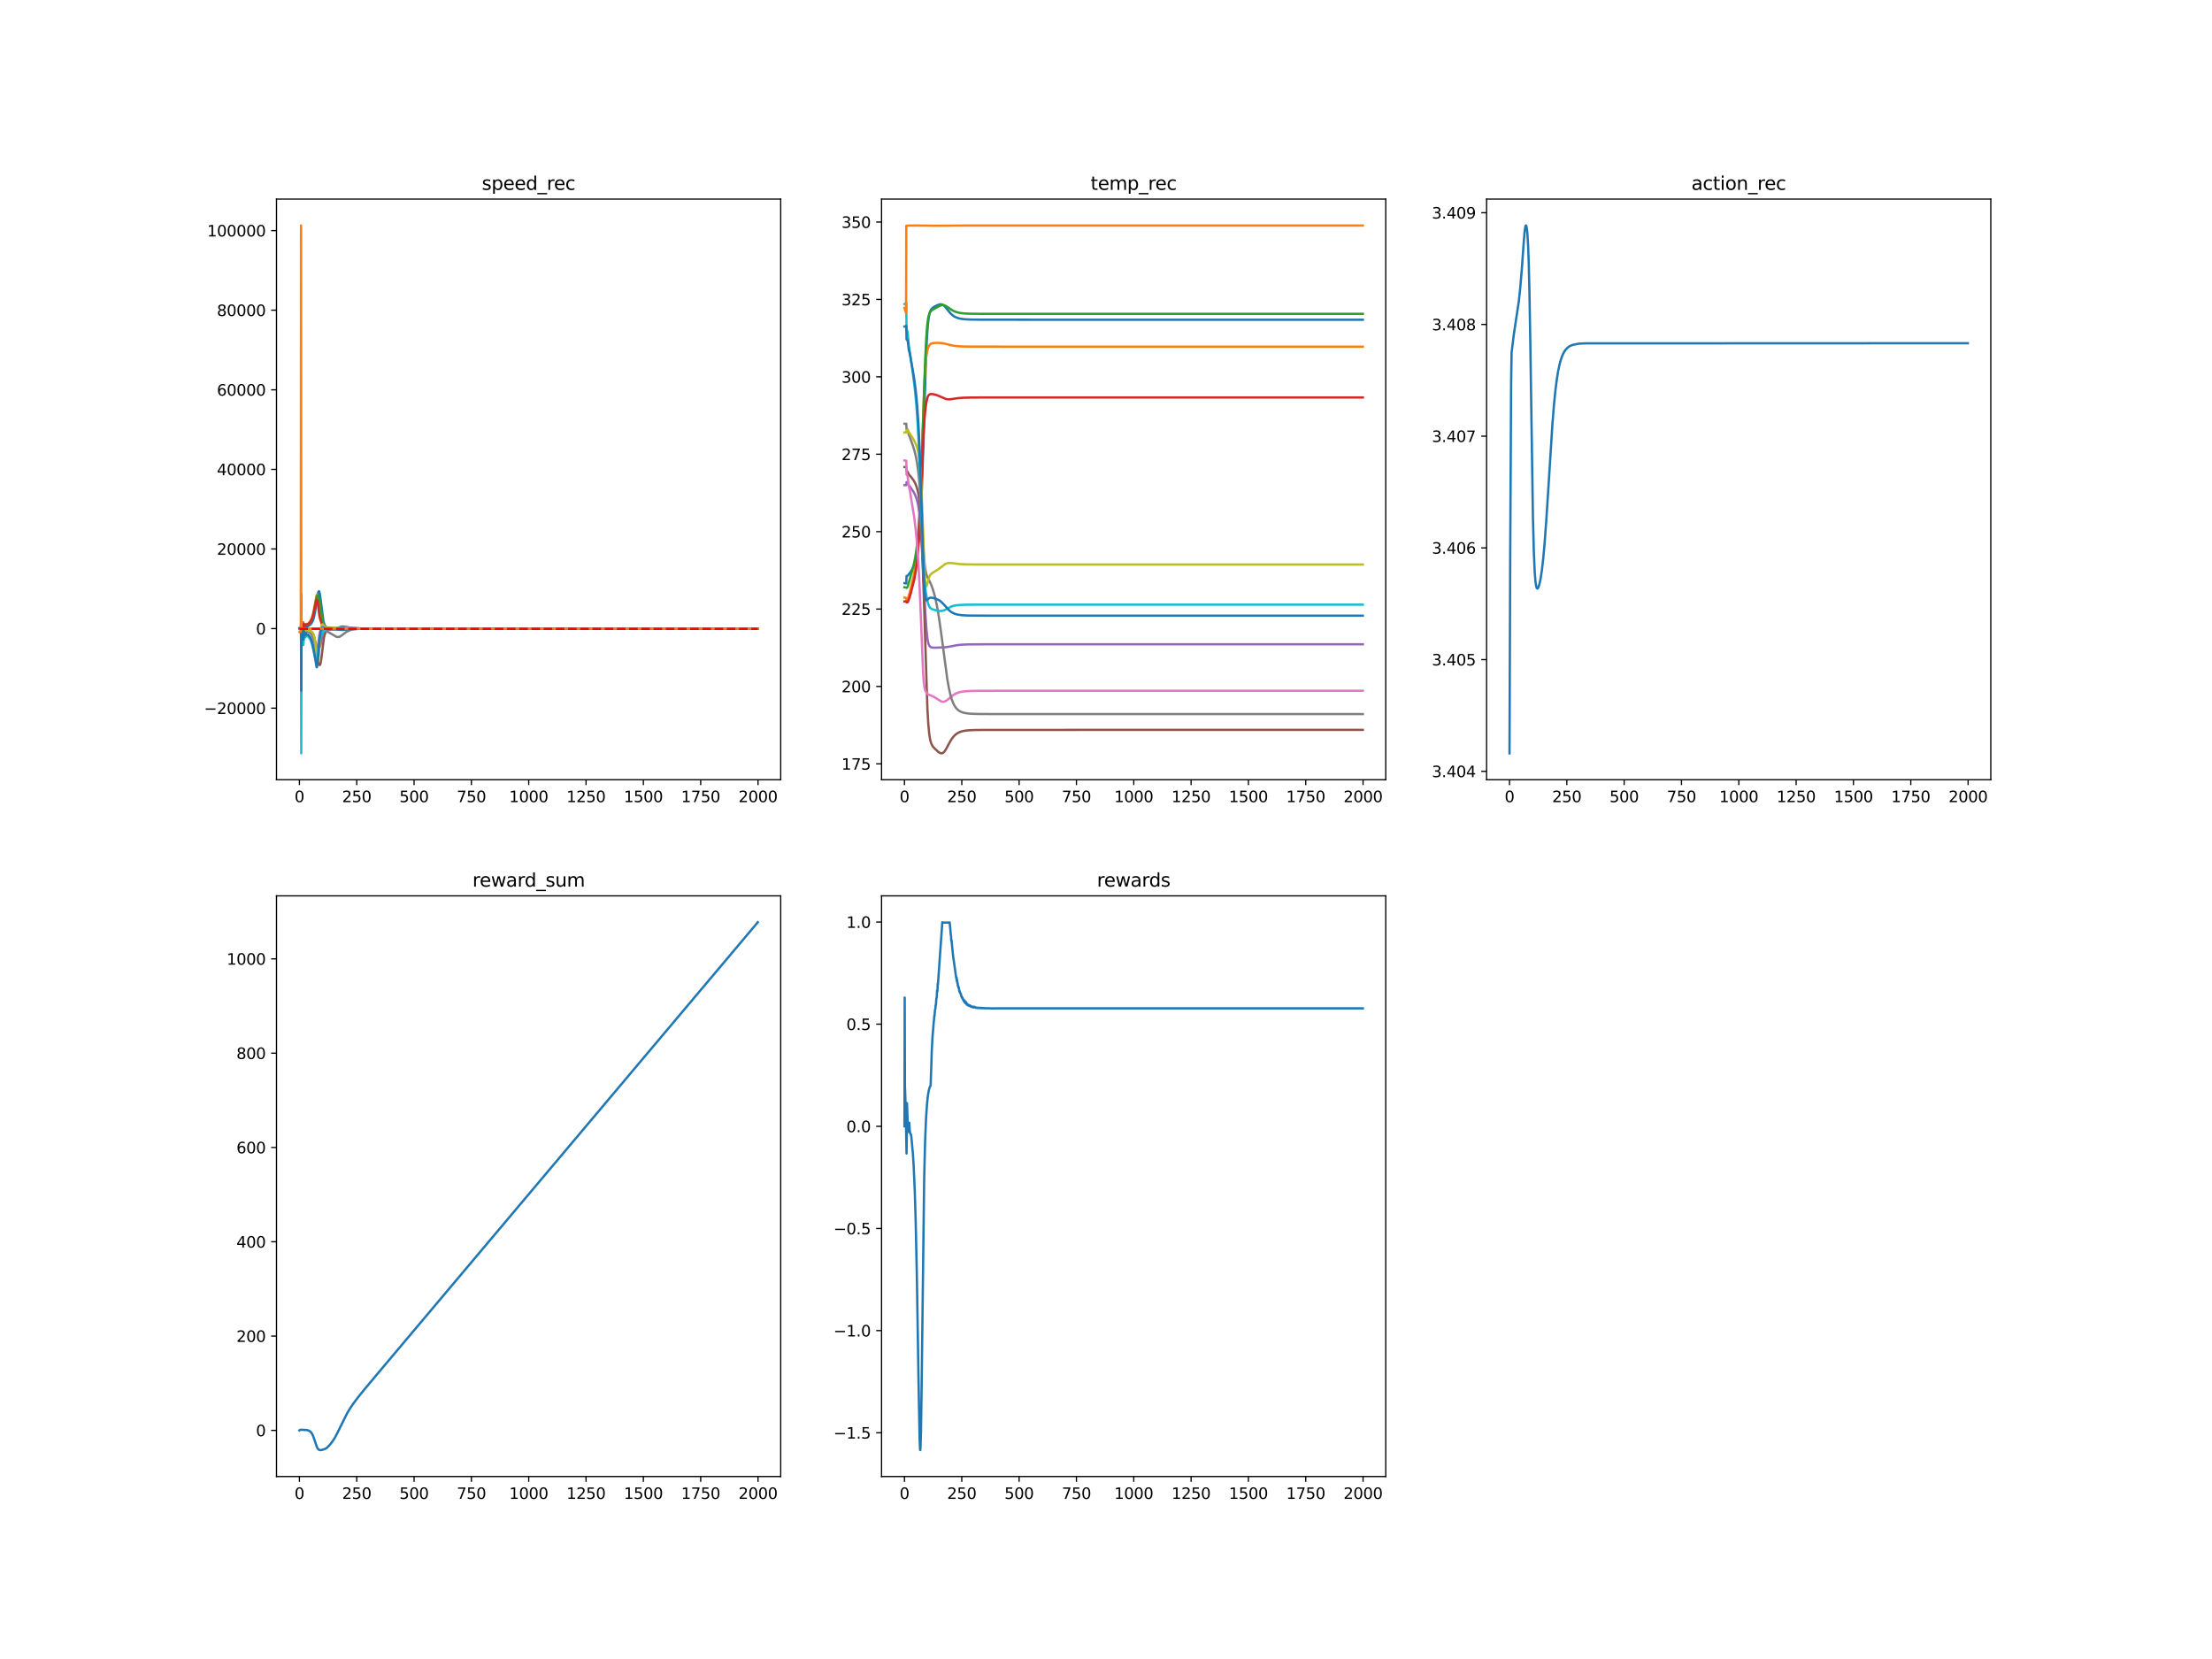 <?xml version="1.0" encoding="utf-8" standalone="no"?>
<!DOCTYPE svg PUBLIC "-//W3C//DTD SVG 1.1//EN"
  "http://www.w3.org/Graphics/SVG/1.1/DTD/svg11.dtd">
<svg xmlns:xlink="http://www.w3.org/1999/xlink" width="1440pt" height="1080pt" viewBox="0 0 1440 1080" xmlns="http://www.w3.org/2000/svg" version="1.1">
 <defs>
  <style type="text/css">*{stroke-linejoin: round; stroke-linecap: butt}</style>
 </defs>
 <g id="figure_1">
  <g id="patch_1">
   <path d="M 0 1080 
L 1440 1080 
L 1440 0 
L 0 0 
z
" style="fill: #ffffff"/>
  </g>
  <g id="axes_1">
   <g id="patch_2">
    <path d="M 180 507.6 
L 508.235 507.6 
L 508.235 129.6 
L 180 129.6 
z
" style="fill: #ffffff"/>
   </g>
   <g id="matplotlib.axis_1">
    <g id="xtick_1">
     <g id="line2d_1">
      <defs>
       <path id="m15b4b00230" d="M 0 0 
L 0 3.5 
" style="stroke: #000000; stroke-width: 0.8"/>
      </defs>
      <g>
       <use xlink:href="#m15b4b00230" x="194.92" y="507.6" style="stroke: #000000; stroke-width: 0.8"/>
      </g>
     </g>
     <g id="text_1">
      <!-- 0 -->
      <g transform="translate(191.739 522.198)scale(0.1 -0.1)">
       <defs>
        <path id="DejaVuSans-30" d="M 2034 4250 
Q 1547 4250 1301 3770 
Q 1056 3291 1056 2328 
Q 1056 1369 1301 889 
Q 1547 409 2034 409 
Q 2525 409 2770 889 
Q 3016 1369 3016 2328 
Q 3016 3291 2770 3770 
Q 2525 4250 2034 4250 
z
M 2034 4750 
Q 2819 4750 3233 4129 
Q 3647 3509 3647 2328 
Q 3647 1150 3233 529 
Q 2819 -91 2034 -91 
Q 1250 -91 836 529 
Q 422 1150 422 2328 
Q 422 3509 836 4129 
Q 1250 4750 2034 4750 
z
" transform="scale(0.016)"/>
       </defs>
       <use xlink:href="#DejaVuSans-30"/>
      </g>
     </g>
    </g>
    <g id="xtick_2">
     <g id="line2d_2">
      <g>
       <use xlink:href="#m15b4b00230" x="232.238" y="507.6" style="stroke: #000000; stroke-width: 0.8"/>
      </g>
     </g>
     <g id="text_2">
      <!-- 250 -->
      <g transform="translate(222.694 522.198)scale(0.1 -0.1)">
       <defs>
        <path id="DejaVuSans-32" d="M 1228 531 
L 3431 531 
L 3431 0 
L 469 0 
L 469 531 
Q 828 903 1448 1529 
Q 2069 2156 2228 2338 
Q 2531 2678 2651 2914 
Q 2772 3150 2772 3378 
Q 2772 3750 2511 3984 
Q 2250 4219 1831 4219 
Q 1534 4219 1204 4116 
Q 875 4013 500 3803 
L 500 4441 
Q 881 4594 1212 4672 
Q 1544 4750 1819 4750 
Q 2544 4750 2975 4387 
Q 3406 4025 3406 3419 
Q 3406 3131 3298 2873 
Q 3191 2616 2906 2266 
Q 2828 2175 2409 1742 
Q 1991 1309 1228 531 
z
" transform="scale(0.016)"/>
        <path id="DejaVuSans-35" d="M 691 4666 
L 3169 4666 
L 3169 4134 
L 1269 4134 
L 1269 2991 
Q 1406 3038 1543 3061 
Q 1681 3084 1819 3084 
Q 2600 3084 3056 2656 
Q 3513 2228 3513 1497 
Q 3513 744 3044 326 
Q 2575 -91 1722 -91 
Q 1428 -91 1123 -41 
Q 819 9 494 109 
L 494 744 
Q 775 591 1075 516 
Q 1375 441 1709 441 
Q 2250 441 2565 725 
Q 2881 1009 2881 1497 
Q 2881 1984 2565 2268 
Q 2250 2553 1709 2553 
Q 1456 2553 1204 2497 
Q 953 2441 691 2322 
L 691 4666 
z
" transform="scale(0.016)"/>
       </defs>
       <use xlink:href="#DejaVuSans-32"/>
       <use xlink:href="#DejaVuSans-35" x="63.623"/>
       <use xlink:href="#DejaVuSans-30" x="127.246"/>
      </g>
     </g>
    </g>
    <g id="xtick_3">
     <g id="line2d_3">
      <g>
       <use xlink:href="#m15b4b00230" x="269.556" y="507.6" style="stroke: #000000; stroke-width: 0.8"/>
      </g>
     </g>
     <g id="text_3">
      <!-- 500 -->
      <g transform="translate(260.012 522.198)scale(0.1 -0.1)">
       <use xlink:href="#DejaVuSans-35"/>
       <use xlink:href="#DejaVuSans-30" x="63.623"/>
       <use xlink:href="#DejaVuSans-30" x="127.246"/>
      </g>
     </g>
    </g>
    <g id="xtick_4">
     <g id="line2d_4">
      <g>
       <use xlink:href="#m15b4b00230" x="306.874" y="507.6" style="stroke: #000000; stroke-width: 0.8"/>
      </g>
     </g>
     <g id="text_4">
      <!-- 750 -->
      <g transform="translate(297.33 522.198)scale(0.1 -0.1)">
       <defs>
        <path id="DejaVuSans-37" d="M 525 4666 
L 3525 4666 
L 3525 4397 
L 1831 0 
L 1172 0 
L 2766 4134 
L 525 4134 
L 525 4666 
z
" transform="scale(0.016)"/>
       </defs>
       <use xlink:href="#DejaVuSans-37"/>
       <use xlink:href="#DejaVuSans-35" x="63.623"/>
       <use xlink:href="#DejaVuSans-30" x="127.246"/>
      </g>
     </g>
    </g>
    <g id="xtick_5">
     <g id="line2d_5">
      <g>
       <use xlink:href="#m15b4b00230" x="344.192" y="507.6" style="stroke: #000000; stroke-width: 0.8"/>
      </g>
     </g>
     <g id="text_5">
      <!-- 1000 -->
      <g transform="translate(331.467 522.198)scale(0.1 -0.1)">
       <defs>
        <path id="DejaVuSans-31" d="M 794 531 
L 1825 531 
L 1825 4091 
L 703 3866 
L 703 4441 
L 1819 4666 
L 2450 4666 
L 2450 531 
L 3481 531 
L 3481 0 
L 794 0 
L 794 531 
z
" transform="scale(0.016)"/>
       </defs>
       <use xlink:href="#DejaVuSans-31"/>
       <use xlink:href="#DejaVuSans-30" x="63.623"/>
       <use xlink:href="#DejaVuSans-30" x="127.246"/>
       <use xlink:href="#DejaVuSans-30" x="190.869"/>
      </g>
     </g>
    </g>
    <g id="xtick_6">
     <g id="line2d_6">
      <g>
       <use xlink:href="#m15b4b00230" x="381.51" y="507.6" style="stroke: #000000; stroke-width: 0.8"/>
      </g>
     </g>
     <g id="text_6">
      <!-- 1250 -->
      <g transform="translate(368.785 522.198)scale(0.1 -0.1)">
       <use xlink:href="#DejaVuSans-31"/>
       <use xlink:href="#DejaVuSans-32" x="63.623"/>
       <use xlink:href="#DejaVuSans-35" x="127.246"/>
       <use xlink:href="#DejaVuSans-30" x="190.869"/>
      </g>
     </g>
    </g>
    <g id="xtick_7">
     <g id="line2d_7">
      <g>
       <use xlink:href="#m15b4b00230" x="418.829" y="507.6" style="stroke: #000000; stroke-width: 0.8"/>
      </g>
     </g>
     <g id="text_7">
      <!-- 1500 -->
      <g transform="translate(406.104 522.198)scale(0.1 -0.1)">
       <use xlink:href="#DejaVuSans-31"/>
       <use xlink:href="#DejaVuSans-35" x="63.623"/>
       <use xlink:href="#DejaVuSans-30" x="127.246"/>
       <use xlink:href="#DejaVuSans-30" x="190.869"/>
      </g>
     </g>
    </g>
    <g id="xtick_8">
     <g id="line2d_8">
      <g>
       <use xlink:href="#m15b4b00230" x="456.147" y="507.6" style="stroke: #000000; stroke-width: 0.8"/>
      </g>
     </g>
     <g id="text_8">
      <!-- 1750 -->
      <g transform="translate(443.422 522.198)scale(0.1 -0.1)">
       <use xlink:href="#DejaVuSans-31"/>
       <use xlink:href="#DejaVuSans-37" x="63.623"/>
       <use xlink:href="#DejaVuSans-35" x="127.246"/>
       <use xlink:href="#DejaVuSans-30" x="190.869"/>
      </g>
     </g>
    </g>
    <g id="xtick_9">
     <g id="line2d_9">
      <g>
       <use xlink:href="#m15b4b00230" x="493.465" y="507.6" style="stroke: #000000; stroke-width: 0.8"/>
      </g>
     </g>
     <g id="text_9">
      <!-- 2000 -->
      <g transform="translate(480.74 522.198)scale(0.1 -0.1)">
       <use xlink:href="#DejaVuSans-32"/>
       <use xlink:href="#DejaVuSans-30" x="63.623"/>
       <use xlink:href="#DejaVuSans-30" x="127.246"/>
       <use xlink:href="#DejaVuSans-30" x="190.869"/>
      </g>
     </g>
    </g>
   </g>
   <g id="matplotlib.axis_2">
    <g id="ytick_1">
     <g id="line2d_10">
      <defs>
       <path id="m45d1a3fc62" d="M 0 0 
L -3.5 0 
" style="stroke: #000000; stroke-width: 0.8"/>
      </defs>
      <g>
       <use xlink:href="#m45d1a3fc62" x="180" y="461.015" style="stroke: #000000; stroke-width: 0.8"/>
      </g>
     </g>
     <g id="text_10">
      <!-- −20000 -->
      <g transform="translate(132.808 464.815)scale(0.1 -0.1)">
       <defs>
        <path id="DejaVuSans-2212" d="M 678 2272 
L 4684 2272 
L 4684 1741 
L 678 1741 
L 678 2272 
z
" transform="scale(0.016)"/>
       </defs>
       <use xlink:href="#DejaVuSans-2212"/>
       <use xlink:href="#DejaVuSans-32" x="83.789"/>
       <use xlink:href="#DejaVuSans-30" x="147.412"/>
       <use xlink:href="#DejaVuSans-30" x="211.035"/>
       <use xlink:href="#DejaVuSans-30" x="274.658"/>
       <use xlink:href="#DejaVuSans-30" x="338.281"/>
      </g>
     </g>
    </g>
    <g id="ytick_2">
     <g id="line2d_11">
      <g>
       <use xlink:href="#m45d1a3fc62" x="180" y="409.201" style="stroke: #000000; stroke-width: 0.8"/>
      </g>
     </g>
     <g id="text_11">
      <!-- 0 -->
      <g transform="translate(166.637 413)scale(0.1 -0.1)">
       <use xlink:href="#DejaVuSans-30"/>
      </g>
     </g>
    </g>
    <g id="ytick_3">
     <g id="line2d_12">
      <g>
       <use xlink:href="#m45d1a3fc62" x="180" y="357.386" style="stroke: #000000; stroke-width: 0.8"/>
      </g>
     </g>
     <g id="text_12">
      <!-- 20000 -->
      <g transform="translate(141.188 361.185)scale(0.1 -0.1)">
       <use xlink:href="#DejaVuSans-32"/>
       <use xlink:href="#DejaVuSans-30" x="63.623"/>
       <use xlink:href="#DejaVuSans-30" x="127.246"/>
       <use xlink:href="#DejaVuSans-30" x="190.869"/>
       <use xlink:href="#DejaVuSans-30" x="254.492"/>
      </g>
     </g>
    </g>
    <g id="ytick_4">
     <g id="line2d_13">
      <g>
       <use xlink:href="#m45d1a3fc62" x="180" y="305.571" style="stroke: #000000; stroke-width: 0.8"/>
      </g>
     </g>
     <g id="text_13">
      <!-- 40000 -->
      <g transform="translate(141.188 309.37)scale(0.1 -0.1)">
       <defs>
        <path id="DejaVuSans-34" d="M 2419 4116 
L 825 1625 
L 2419 1625 
L 2419 4116 
z
M 2253 4666 
L 3047 4666 
L 3047 1625 
L 3713 1625 
L 3713 1100 
L 3047 1100 
L 3047 0 
L 2419 0 
L 2419 1100 
L 313 1100 
L 313 1709 
L 2253 4666 
z
" transform="scale(0.016)"/>
       </defs>
       <use xlink:href="#DejaVuSans-34"/>
       <use xlink:href="#DejaVuSans-30" x="63.623"/>
       <use xlink:href="#DejaVuSans-30" x="127.246"/>
       <use xlink:href="#DejaVuSans-30" x="190.869"/>
       <use xlink:href="#DejaVuSans-30" x="254.492"/>
      </g>
     </g>
    </g>
    <g id="ytick_5">
     <g id="line2d_14">
      <g>
       <use xlink:href="#m45d1a3fc62" x="180" y="253.756" style="stroke: #000000; stroke-width: 0.8"/>
      </g>
     </g>
     <g id="text_14">
      <!-- 60000 -->
      <g transform="translate(141.188 257.555)scale(0.1 -0.1)">
       <defs>
        <path id="DejaVuSans-36" d="M 2113 2584 
Q 1688 2584 1439 2293 
Q 1191 2003 1191 1497 
Q 1191 994 1439 701 
Q 1688 409 2113 409 
Q 2538 409 2786 701 
Q 3034 994 3034 1497 
Q 3034 2003 2786 2293 
Q 2538 2584 2113 2584 
z
M 3366 4563 
L 3366 3988 
Q 3128 4100 2886 4159 
Q 2644 4219 2406 4219 
Q 1781 4219 1451 3797 
Q 1122 3375 1075 2522 
Q 1259 2794 1537 2939 
Q 1816 3084 2150 3084 
Q 2853 3084 3261 2657 
Q 3669 2231 3669 1497 
Q 3669 778 3244 343 
Q 2819 -91 2113 -91 
Q 1303 -91 875 529 
Q 447 1150 447 2328 
Q 447 3434 972 4092 
Q 1497 4750 2381 4750 
Q 2619 4750 2861 4703 
Q 3103 4656 3366 4563 
z
" transform="scale(0.016)"/>
       </defs>
       <use xlink:href="#DejaVuSans-36"/>
       <use xlink:href="#DejaVuSans-30" x="63.623"/>
       <use xlink:href="#DejaVuSans-30" x="127.246"/>
       <use xlink:href="#DejaVuSans-30" x="190.869"/>
       <use xlink:href="#DejaVuSans-30" x="254.492"/>
      </g>
     </g>
    </g>
    <g id="ytick_6">
     <g id="line2d_15">
      <g>
       <use xlink:href="#m45d1a3fc62" x="180" y="201.941" style="stroke: #000000; stroke-width: 0.8"/>
      </g>
     </g>
     <g id="text_15">
      <!-- 80000 -->
      <g transform="translate(141.188 205.74)scale(0.1 -0.1)">
       <defs>
        <path id="DejaVuSans-38" d="M 2034 2216 
Q 1584 2216 1326 1975 
Q 1069 1734 1069 1313 
Q 1069 891 1326 650 
Q 1584 409 2034 409 
Q 2484 409 2743 651 
Q 3003 894 3003 1313 
Q 3003 1734 2745 1975 
Q 2488 2216 2034 2216 
z
M 1403 2484 
Q 997 2584 770 2862 
Q 544 3141 544 3541 
Q 544 4100 942 4425 
Q 1341 4750 2034 4750 
Q 2731 4750 3128 4425 
Q 3525 4100 3525 3541 
Q 3525 3141 3298 2862 
Q 3072 2584 2669 2484 
Q 3125 2378 3379 2068 
Q 3634 1759 3634 1313 
Q 3634 634 3220 271 
Q 2806 -91 2034 -91 
Q 1263 -91 848 271 
Q 434 634 434 1313 
Q 434 1759 690 2068 
Q 947 2378 1403 2484 
z
M 1172 3481 
Q 1172 3119 1398 2916 
Q 1625 2713 2034 2713 
Q 2441 2713 2670 2916 
Q 2900 3119 2900 3481 
Q 2900 3844 2670 4047 
Q 2441 4250 2034 4250 
Q 1625 4250 1398 4047 
Q 1172 3844 1172 3481 
z
" transform="scale(0.016)"/>
       </defs>
       <use xlink:href="#DejaVuSans-38"/>
       <use xlink:href="#DejaVuSans-30" x="63.623"/>
       <use xlink:href="#DejaVuSans-30" x="127.246"/>
       <use xlink:href="#DejaVuSans-30" x="190.869"/>
       <use xlink:href="#DejaVuSans-30" x="254.492"/>
      </g>
     </g>
    </g>
    <g id="ytick_7">
     <g id="line2d_16">
      <g>
       <use xlink:href="#m45d1a3fc62" x="180" y="150.126" style="stroke: #000000; stroke-width: 0.8"/>
      </g>
     </g>
     <g id="text_16">
      <!-- 100000 -->
      <g transform="translate(134.825 153.926)scale(0.1 -0.1)">
       <use xlink:href="#DejaVuSans-31"/>
       <use xlink:href="#DejaVuSans-30" x="63.623"/>
       <use xlink:href="#DejaVuSans-30" x="127.246"/>
       <use xlink:href="#DejaVuSans-30" x="190.869"/>
       <use xlink:href="#DejaVuSans-30" x="254.492"/>
       <use xlink:href="#DejaVuSans-30" x="318.115"/>
      </g>
     </g>
    </g>
   </g>
   <g id="line2d_17">
    <path d="M 194.92 409.319 
L 195.965 409.322 
L 196.114 386.691 
L 196.263 409.205 
L 196.711 408.842 
L 197.308 408.311 
L 197.457 408.262 
L 197.607 409.169 
L 197.905 408.342 
L 198.204 408.127 
L 198.502 408.092 
L 199.099 408.191 
L 199.398 407.9 
L 199.846 407.823 
L 200.294 407.74 
L 201.936 406.706 
L 202.682 405.884 
L 203.279 404.875 
L 203.876 403.461 
L 204.473 401.455 
L 205.07 398.691 
L 205.817 393.894 
L 206.862 387.053 
L 207.309 385.286 
L 207.608 384.866 
L 207.757 384.978 
L 208.056 385.876 
L 208.504 388.621 
L 210.593 404.565 
L 211.19 406.572 
L 211.788 407.688 
L 212.385 408.266 
L 212.982 408.572 
L 213.728 408.748 
L 214.922 408.841 
L 217.609 409.031 
L 221.938 410.063 
L 223.58 410.08 
L 227.61 409.575 
L 234.178 409.261 
L 238.955 409.215 
L 304.934 409.201 
L 493.316 409.201 
L 493.316 409.201 
" clip-path="url(#p7f3afa39e2)" style="fill: none; stroke: #1f77b4; stroke-width: 1.5; stroke-linecap: square"/>
   </g>
   <g id="line2d_18">
    <path d="M 194.92 409.354 
L 195.965 409.355 
L 196.114 418.979 
L 196.263 409.219 
L 196.562 408.723 
L 197.01 407.173 
L 197.457 404.973 
L 197.607 405.823 
L 197.756 408.007 
L 198.353 406.508 
L 198.652 406.276 
L 198.801 406.327 
L 199.249 406.829 
L 199.697 406.24 
L 200.144 406.142 
L 200.443 406.075 
L 200.741 405.802 
L 202.085 404.245 
L 202.981 402.304 
L 203.727 399.696 
L 204.324 396.841 
L 206.115 387.4 
L 206.414 387.105 
L 206.563 387.274 
L 206.862 388.239 
L 207.309 391.052 
L 208.951 403.502 
L 209.548 405.729 
L 210.146 407.056 
L 210.743 407.902 
L 211.489 408.538 
L 212.385 408.916 
L 213.43 409.092 
L 215.519 409.188 
L 219.251 409.291 
L 230.447 409.244 
L 241.791 409.202 
L 493.316 409.201 
L 493.316 409.201 
" clip-path="url(#p7f3afa39e2)" style="fill: none; stroke: #ff7f0e; stroke-width: 1.5; stroke-linecap: square"/>
   </g>
   <g id="line2d_19">
    <path d="M 194.92 409.332 
L 195.965 409.325 
L 196.114 410.088 
L 196.413 408.827 
L 197.01 407.222 
L 197.457 405.973 
L 197.607 406.54 
L 197.756 407.951 
L 198.204 406.892 
L 198.502 406.572 
L 198.801 406.669 
L 199.099 407.061 
L 199.249 406.997 
L 199.697 406.573 
L 200.592 406.368 
L 201.189 405.907 
L 201.786 405.379 
L 202.682 404.014 
L 203.279 402.613 
L 203.876 400.643 
L 204.473 397.922 
L 205.518 391.763 
L 206.115 388.799 
L 206.414 387.978 
L 206.712 387.696 
L 207.011 387.867 
L 207.309 388.371 
L 207.757 389.712 
L 208.205 391.86 
L 208.802 395.891 
L 209.847 403.38 
L 210.444 406.009 
L 210.892 407.175 
L 211.34 407.882 
L 211.937 408.396 
L 212.683 408.681 
L 213.728 408.8 
L 215.519 408.808 
L 217.46 408.858 
L 219.251 409.104 
L 223.132 409.698 
L 225.521 409.624 
L 232.238 409.286 
L 235.82 409.232 
L 241.194 409.207 
L 252.091 409.201 
L 310.307 409.201 
L 493.316 409.201 
L 493.316 409.201 
" clip-path="url(#p7f3afa39e2)" style="fill: none; stroke: #2ca02c; stroke-width: 1.5; stroke-linecap: square"/>
   </g>
   <g id="line2d_20">
    <path d="M 194.92 409.223 
L 195.965 409.218 
L 196.114 411.553 
L 196.263 409.309 
L 196.562 409.311 
L 196.86 408.873 
L 197.159 407.863 
L 197.607 406.034 
L 197.756 408.375 
L 198.502 406.712 
L 198.801 406.611 
L 199.249 407.199 
L 199.697 406.576 
L 199.995 406.47 
L 200.592 406.342 
L 201.339 405.646 
L 201.786 405.2 
L 202.682 403.707 
L 203.279 402.263 
L 204.025 399.753 
L 204.921 395.713 
L 205.966 390.843 
L 206.264 390.328 
L 206.414 390.439 
L 206.712 391.558 
L 207.16 394.918 
L 207.906 400.697 
L 208.354 402.787 
L 209.25 405.518 
L 209.996 407.445 
L 210.593 408.374 
L 211.19 408.843 
L 211.937 409.109 
L 213.131 409.278 
L 216.116 409.452 
L 218.803 409.54 
L 221.341 409.423 
L 228.357 409.098 
L 232.387 409.162 
L 270.452 409.201 
L 493.316 409.201 
L 493.316 409.201 
" clip-path="url(#p7f3afa39e2)" style="fill: none; stroke: #d62728; stroke-width: 1.5; stroke-linecap: square"/>
   </g>
   <g id="line2d_21">
    <path d="M 194.92 409.2 
L 195.965 409.2 
L 196.114 400.087 
L 196.263 409.324 
L 197.159 410.608 
L 197.308 410.569 
L 197.457 410.386 
L 197.607 409.556 
L 197.905 410.124 
L 198.204 410.316 
L 198.502 410.278 
L 198.95 410.008 
L 199.099 410.012 
L 199.398 410.267 
L 199.846 410.209 
L 200.294 410.21 
L 200.891 410.443 
L 201.488 410.567 
L 202.831 411.481 
L 203.578 412.515 
L 204.175 413.872 
L 204.772 415.974 
L 205.667 420.301 
L 206.264 422.542 
L 206.563 422.943 
L 206.712 422.959 
L 207.011 422.688 
L 208.354 420.903 
L 208.653 420.005 
L 209.101 417.841 
L 209.996 413.043 
L 210.593 411.135 
L 211.041 410.33 
L 211.638 409.745 
L 212.385 409.417 
L 213.579 409.243 
L 218.953 409.164 
L 224.625 409.055 
L 228.058 409.08 
L 234.029 409.172 
L 282.841 409.201 
L 493.316 409.201 
L 493.316 409.201 
" clip-path="url(#p7f3afa39e2)" style="fill: none; stroke: #9467bd; stroke-width: 1.5; stroke-linecap: square"/>
   </g>
   <g id="line2d_22">
    <path d="M 194.92 409.201 
L 195.965 409.201 
L 196.114 421.235 
L 196.263 409.246 
L 196.711 410.015 
L 197.308 410.957 
L 197.457 411.087 
L 197.607 409.838 
L 197.756 409.858 
L 198.055 410.111 
L 198.353 410.14 
L 199.099 409.921 
L 199.398 410.096 
L 200.592 410.239 
L 202.383 410.974 
L 202.981 411.498 
L 203.578 412.312 
L 204.025 413.219 
L 204.473 414.573 
L 204.921 416.565 
L 205.369 419.459 
L 206.862 430.434 
L 207.459 432.111 
L 207.906 432.854 
L 208.205 432.922 
L 208.504 432.5 
L 208.802 431.398 
L 209.25 428.418 
L 210.892 415.152 
L 211.489 412.673 
L 212.086 411.275 
L 212.683 410.537 
L 213.28 410.163 
L 214.027 409.956 
L 215.221 409.861 
L 217.161 409.71 
L 219.699 408.877 
L 221.789 408.039 
L 222.535 407.9 
L 223.282 407.861 
L 225.222 408.11 
L 228.655 408.701 
L 234.776 409.113 
L 238.955 409.171 
L 244.329 409.196 
L 281.349 409.201 
L 493.316 409.201 
L 493.316 409.201 
" clip-path="url(#p7f3afa39e2)" style="fill: none; stroke: #8c564b; stroke-width: 1.5; stroke-linecap: square"/>
   </g>
   <g id="line2d_23">
    <path d="M 194.92 409.297 
L 195.069 409.209 
L 195.218 409.33 
L 195.368 409.244 
L 195.666 409.281 
L 195.965 409.283 
L 196.114 451.283 
L 196.263 409.361 
L 196.562 410.416 
L 197.01 413.204 
L 197.457 416.726 
L 197.607 414.793 
L 197.756 411.064 
L 198.353 413.255 
L 198.652 413.558 
L 198.801 413.454 
L 199.249 412.536 
L 199.697 413.332 
L 199.995 413.432 
L 200.443 413.446 
L 200.741 413.762 
L 201.339 414.401 
L 201.786 414.951 
L 202.682 416.76 
L 203.13 417.983 
L 203.876 420.65 
L 205.667 427.771 
L 205.966 427.946 
L 206.115 427.723 
L 206.414 426.52 
L 206.862 422.703 
L 207.757 413.57 
L 208.205 411.348 
L 208.653 410.524 
L 209.25 410.116 
L 210.593 409.524 
L 211.638 409.448 
L 218.057 409.588 
L 221.042 408.948 
L 222.386 408.687 
L 224.774 408.609 
L 235.373 409.154 
L 248.956 409.199 
L 262.092 409.201 
L 493.316 409.201 
L 493.316 409.201 
" clip-path="url(#p7f3afa39e2)" style="fill: none; stroke: #e377c2; stroke-width: 1.5; stroke-linecap: square"/>
   </g>
   <g id="line2d_24">
    <path d="M 194.92 409.2 
L 195.965 409.201 
L 196.114 425.385 
L 196.263 409.108 
L 196.413 409.244 
L 196.711 409.962 
L 197.159 411.883 
L 197.457 413.481 
L 197.607 412.497 
L 197.756 409.975 
L 198.502 411.405 
L 198.801 411.361 
L 199.249 410.757 
L 199.697 411.183 
L 200.144 411.203 
L 200.592 411.249 
L 201.339 411.677 
L 201.786 411.959 
L 202.682 412.94 
L 203.279 413.937 
L 203.876 415.319 
L 204.473 417.142 
L 205.817 421.491 
L 206.115 421.894 
L 206.264 421.939 
L 206.563 421.678 
L 206.862 420.924 
L 207.309 418.971 
L 208.354 413.914 
L 208.951 412.006 
L 209.399 411.069 
L 209.847 410.6 
L 210.444 410.409 
L 211.041 410.49 
L 212.086 410.84 
L 213.877 411.556 
L 218.953 414.515 
L 219.699 414.705 
L 220.893 414.581 
L 222.684 413.517 
L 225.521 411.329 
L 228.208 410.118 
L 229.85 409.741 
L 233.432 409.375 
L 250.897 409.201 
L 366.882 409.201 
L 493.316 409.201 
L 493.316 409.201 
" clip-path="url(#p7f3afa39e2)" style="fill: none; stroke: #7f7f7f; stroke-width: 1.5; stroke-linecap: square"/>
   </g>
   <g id="line2d_25">
    <path d="M 194.92 409.201 
L 195.965 409.201 
L 196.114 401.719 
L 196.263 409.178 
L 196.562 409.303 
L 196.86 409.644 
L 197.308 410.58 
L 197.457 410.998 
L 197.607 410.67 
L 197.756 409.622 
L 198.502 410.442 
L 198.801 410.473 
L 199.249 410.057 
L 199.697 410.33 
L 200.144 410.352 
L 200.592 410.321 
L 202.533 411.063 
L 203.279 411.717 
L 203.876 412.645 
L 204.324 413.753 
L 204.772 415.485 
L 205.22 418.151 
L 205.817 423.469 
L 206.563 429.881 
L 206.862 430.68 
L 207.011 430.557 
L 207.309 429.198 
L 207.608 426.448 
L 208.354 416.156 
L 208.951 409.448 
L 209.399 407.031 
L 209.698 406.464 
L 209.996 406.416 
L 210.444 406.856 
L 211.489 408.096 
L 212.086 408.49 
L 212.683 408.706 
L 213.579 408.819 
L 215.669 408.75 
L 219.4 408.638 
L 222.684 409.033 
L 225.371 409.265 
L 229.402 409.274 
L 257.017 409.201 
L 373.599 409.201 
L 493.316 409.201 
L 493.316 409.201 
" clip-path="url(#p7f3afa39e2)" style="fill: none; stroke: #bcbd22; stroke-width: 1.5; stroke-linecap: square"/>
   </g>
   <g id="line2d_26">
    <path d="M 194.92 408.886 
L 195.218 408.591 
L 195.666 408.848 
L 195.815 408.621 
L 195.965 408.614 
L 196.114 490.418 
L 196.263 409.289 
L 196.562 410.632 
L 197.01 414.459 
L 197.457 419.928 
L 197.607 419.11 
L 197.756 411.291 
L 198.502 414.808 
L 198.652 414.976 
L 198.801 414.865 
L 199.099 413.588 
L 199.249 412.988 
L 199.697 414.167 
L 199.995 414.317 
L 200.592 414.19 
L 202.085 416.409 
L 203.13 419.406 
L 203.876 422.603 
L 205.369 429.303 
L 205.667 429.835 
L 205.817 429.9 
L 205.966 429.768 
L 206.264 428.891 
L 206.563 427.116 
L 208.056 415.491 
L 208.504 414.155 
L 209.101 413.318 
L 209.847 412.116 
L 210.743 410.708 
L 211.489 410.013 
L 212.385 409.612 
L 213.43 409.434 
L 221.192 408.851 
L 222.983 408.793 
L 235.671 409.19 
L 253.733 409.2 
L 370.315 409.201 
L 493.316 409.201 
L 493.316 409.201 
" clip-path="url(#p7f3afa39e2)" style="fill: none; stroke: #17becf; stroke-width: 1.5; stroke-linecap: square"/>
   </g>
   <g id="line2d_27">
    <path d="M 194.92 409.002 
L 195.965 409.002 
L 196.114 449.587 
L 196.263 409.187 
L 196.562 410.009 
L 197.01 412.537 
L 197.607 416.431 
L 197.756 410.702 
L 198.502 413.388 
L 198.652 413.523 
L 198.801 413.454 
L 199.099 412.524 
L 199.249 412.127 
L 199.697 413.057 
L 199.995 413.179 
L 200.592 413.156 
L 202.085 415.105 
L 202.981 417.338 
L 203.578 419.627 
L 204.324 423.555 
L 206.115 434.351 
L 206.264 434.348 
L 206.414 433.97 
L 206.712 432.022 
L 207.16 426.884 
L 208.056 416.058 
L 208.653 411.461 
L 209.101 409.487 
L 209.399 408.791 
L 209.698 408.483 
L 209.996 408.42 
L 210.593 408.648 
L 211.638 409.091 
L 213.131 409.323 
L 217.311 409.623 
L 221.042 409.997 
L 222.386 409.978 
L 224.625 409.747 
L 230.148 409.318 
L 234.626 409.234 
L 238.06 409.211 
L 263.585 409.201 
L 380.018 409.201 
L 493.316 409.201 
L 493.316 409.201 
" clip-path="url(#p7f3afa39e2)" style="fill: none; stroke: #1f77b4; stroke-width: 1.5; stroke-linecap: square"/>
   </g>
   <g id="line2d_28">
    <path d="M 194.92 411.441 
L 195.069 411.281 
L 195.218 411.441 
L 195.368 411.121 
L 195.517 411.441 
L 195.666 411.441 
L 195.815 411.281 
L 195.965 146.782 
L 196.114 409.037 
L 197.308 409.179 
L 198.204 409.196 
L 254.181 409.201 
L 493.316 409.201 
L 493.316 409.201 
" clip-path="url(#p7f3afa39e2)" style="fill: none; stroke: #ff7f0e; stroke-width: 1.5; stroke-linecap: square"/>
   </g>
   <g id="line2d_29">
    <path d="M 194.92 409.346 
L 493.316 409.346 
L 493.316 409.346 
" clip-path="url(#p7f3afa39e2)" style="fill: none; stroke-dasharray: 5.55,2.4; stroke-dashoffset: 0; stroke: #ff0000; stroke-width: 1.5"/>
   </g>
   <g id="patch_3">
    <path d="M 180 507.6 
L 180 129.6 
" style="fill: none; stroke: #000000; stroke-width: 0.8; stroke-linejoin: miter; stroke-linecap: square"/>
   </g>
   <g id="patch_4">
    <path d="M 508.235 507.6 
L 508.235 129.6 
" style="fill: none; stroke: #000000; stroke-width: 0.8; stroke-linejoin: miter; stroke-linecap: square"/>
   </g>
   <g id="patch_5">
    <path d="M 180 507.6 
L 508.235 507.6 
" style="fill: none; stroke: #000000; stroke-width: 0.8; stroke-linejoin: miter; stroke-linecap: square"/>
   </g>
   <g id="patch_6">
    <path d="M 180 129.6 
L 508.235 129.6 
" style="fill: none; stroke: #000000; stroke-width: 0.8; stroke-linejoin: miter; stroke-linecap: square"/>
   </g>
   <g id="text_17">
    <!-- speed_rec -->
    <g transform="translate(313.668 123.6)scale(0.12 -0.12)">
     <defs>
      <path id="DejaVuSans-73" d="M 2834 3397 
L 2834 2853 
Q 2591 2978 2328 3040 
Q 2066 3103 1784 3103 
Q 1356 3103 1142 2972 
Q 928 2841 928 2578 
Q 928 2378 1081 2264 
Q 1234 2150 1697 2047 
L 1894 2003 
Q 2506 1872 2764 1633 
Q 3022 1394 3022 966 
Q 3022 478 2636 193 
Q 2250 -91 1575 -91 
Q 1294 -91 989 -36 
Q 684 19 347 128 
L 347 722 
Q 666 556 975 473 
Q 1284 391 1588 391 
Q 1994 391 2212 530 
Q 2431 669 2431 922 
Q 2431 1156 2273 1281 
Q 2116 1406 1581 1522 
L 1381 1569 
Q 847 1681 609 1914 
Q 372 2147 372 2553 
Q 372 3047 722 3315 
Q 1072 3584 1716 3584 
Q 2034 3584 2315 3537 
Q 2597 3491 2834 3397 
z
" transform="scale(0.016)"/>
      <path id="DejaVuSans-70" d="M 1159 525 
L 1159 -1331 
L 581 -1331 
L 581 3500 
L 1159 3500 
L 1159 2969 
Q 1341 3281 1617 3432 
Q 1894 3584 2278 3584 
Q 2916 3584 3314 3078 
Q 3713 2572 3713 1747 
Q 3713 922 3314 415 
Q 2916 -91 2278 -91 
Q 1894 -91 1617 61 
Q 1341 213 1159 525 
z
M 3116 1747 
Q 3116 2381 2855 2742 
Q 2594 3103 2138 3103 
Q 1681 3103 1420 2742 
Q 1159 2381 1159 1747 
Q 1159 1113 1420 752 
Q 1681 391 2138 391 
Q 2594 391 2855 752 
Q 3116 1113 3116 1747 
z
" transform="scale(0.016)"/>
      <path id="DejaVuSans-65" d="M 3597 1894 
L 3597 1613 
L 953 1613 
Q 991 1019 1311 708 
Q 1631 397 2203 397 
Q 2534 397 2845 478 
Q 3156 559 3463 722 
L 3463 178 
Q 3153 47 2828 -22 
Q 2503 -91 2169 -91 
Q 1331 -91 842 396 
Q 353 884 353 1716 
Q 353 2575 817 3079 
Q 1281 3584 2069 3584 
Q 2775 3584 3186 3129 
Q 3597 2675 3597 1894 
z
M 3022 2063 
Q 3016 2534 2758 2815 
Q 2500 3097 2075 3097 
Q 1594 3097 1305 2825 
Q 1016 2553 972 2059 
L 3022 2063 
z
" transform="scale(0.016)"/>
      <path id="DejaVuSans-64" d="M 2906 2969 
L 2906 4863 
L 3481 4863 
L 3481 0 
L 2906 0 
L 2906 525 
Q 2725 213 2448 61 
Q 2172 -91 1784 -91 
Q 1150 -91 751 415 
Q 353 922 353 1747 
Q 353 2572 751 3078 
Q 1150 3584 1784 3584 
Q 2172 3584 2448 3432 
Q 2725 3281 2906 2969 
z
M 947 1747 
Q 947 1113 1208 752 
Q 1469 391 1925 391 
Q 2381 391 2643 752 
Q 2906 1113 2906 1747 
Q 2906 2381 2643 2742 
Q 2381 3103 1925 3103 
Q 1469 3103 1208 2742 
Q 947 2381 947 1747 
z
" transform="scale(0.016)"/>
      <path id="DejaVuSans-5f" d="M 3263 -1063 
L 3263 -1509 
L -63 -1509 
L -63 -1063 
L 3263 -1063 
z
" transform="scale(0.016)"/>
      <path id="DejaVuSans-72" d="M 2631 2963 
Q 2534 3019 2420 3045 
Q 2306 3072 2169 3072 
Q 1681 3072 1420 2755 
Q 1159 2438 1159 1844 
L 1159 0 
L 581 0 
L 581 3500 
L 1159 3500 
L 1159 2956 
Q 1341 3275 1631 3429 
Q 1922 3584 2338 3584 
Q 2397 3584 2469 3576 
Q 2541 3569 2628 3553 
L 2631 2963 
z
" transform="scale(0.016)"/>
      <path id="DejaVuSans-63" d="M 3122 3366 
L 3122 2828 
Q 2878 2963 2633 3030 
Q 2388 3097 2138 3097 
Q 1578 3097 1268 2742 
Q 959 2388 959 1747 
Q 959 1106 1268 751 
Q 1578 397 2138 397 
Q 2388 397 2633 464 
Q 2878 531 3122 666 
L 3122 134 
Q 2881 22 2623 -34 
Q 2366 -91 2075 -91 
Q 1284 -91 818 406 
Q 353 903 353 1747 
Q 353 2603 823 3093 
Q 1294 3584 2113 3584 
Q 2378 3584 2631 3529 
Q 2884 3475 3122 3366 
z
" transform="scale(0.016)"/>
     </defs>
     <use xlink:href="#DejaVuSans-73"/>
     <use xlink:href="#DejaVuSans-70" x="52.1"/>
     <use xlink:href="#DejaVuSans-65" x="115.576"/>
     <use xlink:href="#DejaVuSans-65" x="177.1"/>
     <use xlink:href="#DejaVuSans-64" x="238.623"/>
     <use xlink:href="#DejaVuSans-5f" x="302.1"/>
     <use xlink:href="#DejaVuSans-72" x="352.1"/>
     <use xlink:href="#DejaVuSans-65" x="390.963"/>
     <use xlink:href="#DejaVuSans-63" x="452.486"/>
    </g>
   </g>
  </g>
  <g id="axes_2">
   <g id="patch_7">
    <path d="M 573.882 507.6 
L 902.118 507.6 
L 902.118 129.6 
L 573.882 129.6 
z
" style="fill: #ffffff"/>
   </g>
   <g id="matplotlib.axis_3">
    <g id="xtick_10">
     <g id="line2d_30">
      <g>
       <use xlink:href="#m15b4b00230" x="588.802" y="507.6" style="stroke: #000000; stroke-width: 0.8"/>
      </g>
     </g>
     <g id="text_18">
      <!-- 0 -->
      <g transform="translate(585.621 522.198)scale(0.1 -0.1)">
       <use xlink:href="#DejaVuSans-30"/>
      </g>
     </g>
    </g>
    <g id="xtick_11">
     <g id="line2d_31">
      <g>
       <use xlink:href="#m15b4b00230" x="626.12" y="507.6" style="stroke: #000000; stroke-width: 0.8"/>
      </g>
     </g>
     <g id="text_19">
      <!-- 250 -->
      <g transform="translate(616.577 522.198)scale(0.1 -0.1)">
       <use xlink:href="#DejaVuSans-32"/>
       <use xlink:href="#DejaVuSans-35" x="63.623"/>
       <use xlink:href="#DejaVuSans-30" x="127.246"/>
      </g>
     </g>
    </g>
    <g id="xtick_12">
     <g id="line2d_32">
      <g>
       <use xlink:href="#m15b4b00230" x="663.438" y="507.6" style="stroke: #000000; stroke-width: 0.8"/>
      </g>
     </g>
     <g id="text_20">
      <!-- 500 -->
      <g transform="translate(653.895 522.198)scale(0.1 -0.1)">
       <use xlink:href="#DejaVuSans-35"/>
       <use xlink:href="#DejaVuSans-30" x="63.623"/>
       <use xlink:href="#DejaVuSans-30" x="127.246"/>
      </g>
     </g>
    </g>
    <g id="xtick_13">
     <g id="line2d_33">
      <g>
       <use xlink:href="#m15b4b00230" x="700.757" y="507.6" style="stroke: #000000; stroke-width: 0.8"/>
      </g>
     </g>
     <g id="text_21">
      <!-- 750 -->
      <g transform="translate(691.213 522.198)scale(0.1 -0.1)">
       <use xlink:href="#DejaVuSans-37"/>
       <use xlink:href="#DejaVuSans-35" x="63.623"/>
       <use xlink:href="#DejaVuSans-30" x="127.246"/>
      </g>
     </g>
    </g>
    <g id="xtick_14">
     <g id="line2d_34">
      <g>
       <use xlink:href="#m15b4b00230" x="738.075" y="507.6" style="stroke: #000000; stroke-width: 0.8"/>
      </g>
     </g>
     <g id="text_22">
      <!-- 1000 -->
      <g transform="translate(725.35 522.198)scale(0.1 -0.1)">
       <use xlink:href="#DejaVuSans-31"/>
       <use xlink:href="#DejaVuSans-30" x="63.623"/>
       <use xlink:href="#DejaVuSans-30" x="127.246"/>
       <use xlink:href="#DejaVuSans-30" x="190.869"/>
      </g>
     </g>
    </g>
    <g id="xtick_15">
     <g id="line2d_35">
      <g>
       <use xlink:href="#m15b4b00230" x="775.393" y="507.6" style="stroke: #000000; stroke-width: 0.8"/>
      </g>
     </g>
     <g id="text_23">
      <!-- 1250 -->
      <g transform="translate(762.668 522.198)scale(0.1 -0.1)">
       <use xlink:href="#DejaVuSans-31"/>
       <use xlink:href="#DejaVuSans-32" x="63.623"/>
       <use xlink:href="#DejaVuSans-35" x="127.246"/>
       <use xlink:href="#DejaVuSans-30" x="190.869"/>
      </g>
     </g>
    </g>
    <g id="xtick_16">
     <g id="line2d_36">
      <g>
       <use xlink:href="#m15b4b00230" x="812.711" y="507.6" style="stroke: #000000; stroke-width: 0.8"/>
      </g>
     </g>
     <g id="text_24">
      <!-- 1500 -->
      <g transform="translate(799.986 522.198)scale(0.1 -0.1)">
       <use xlink:href="#DejaVuSans-31"/>
       <use xlink:href="#DejaVuSans-35" x="63.623"/>
       <use xlink:href="#DejaVuSans-30" x="127.246"/>
       <use xlink:href="#DejaVuSans-30" x="190.869"/>
      </g>
     </g>
    </g>
    <g id="xtick_17">
     <g id="line2d_37">
      <g>
       <use xlink:href="#m15b4b00230" x="850.029" y="507.6" style="stroke: #000000; stroke-width: 0.8"/>
      </g>
     </g>
     <g id="text_25">
      <!-- 1750 -->
      <g transform="translate(837.304 522.198)scale(0.1 -0.1)">
       <use xlink:href="#DejaVuSans-31"/>
       <use xlink:href="#DejaVuSans-37" x="63.623"/>
       <use xlink:href="#DejaVuSans-35" x="127.246"/>
       <use xlink:href="#DejaVuSans-30" x="190.869"/>
      </g>
     </g>
    </g>
    <g id="xtick_18">
     <g id="line2d_38">
      <g>
       <use xlink:href="#m15b4b00230" x="887.347" y="507.6" style="stroke: #000000; stroke-width: 0.8"/>
      </g>
     </g>
     <g id="text_26">
      <!-- 2000 -->
      <g transform="translate(874.622 522.198)scale(0.1 -0.1)">
       <use xlink:href="#DejaVuSans-32"/>
       <use xlink:href="#DejaVuSans-30" x="63.623"/>
       <use xlink:href="#DejaVuSans-30" x="127.246"/>
       <use xlink:href="#DejaVuSans-30" x="190.869"/>
      </g>
     </g>
    </g>
   </g>
   <g id="matplotlib.axis_4">
    <g id="ytick_8">
     <g id="line2d_39">
      <g>
       <use xlink:href="#m45d1a3fc62" x="573.882" y="497.254" style="stroke: #000000; stroke-width: 0.8"/>
      </g>
     </g>
     <g id="text_27">
      <!-- 175 -->
      <g transform="translate(547.795 501.053)scale(0.1 -0.1)">
       <use xlink:href="#DejaVuSans-31"/>
       <use xlink:href="#DejaVuSans-37" x="63.623"/>
       <use xlink:href="#DejaVuSans-35" x="127.246"/>
      </g>
     </g>
    </g>
    <g id="ytick_9">
     <g id="line2d_40">
      <g>
       <use xlink:href="#m45d1a3fc62" x="573.882" y="446.869" style="stroke: #000000; stroke-width: 0.8"/>
      </g>
     </g>
     <g id="text_28">
      <!-- 200 -->
      <g transform="translate(547.795 450.668)scale(0.1 -0.1)">
       <use xlink:href="#DejaVuSans-32"/>
       <use xlink:href="#DejaVuSans-30" x="63.623"/>
       <use xlink:href="#DejaVuSans-30" x="127.246"/>
      </g>
     </g>
    </g>
    <g id="ytick_10">
     <g id="line2d_41">
      <g>
       <use xlink:href="#m45d1a3fc62" x="573.882" y="396.484" style="stroke: #000000; stroke-width: 0.8"/>
      </g>
     </g>
     <g id="text_29">
      <!-- 225 -->
      <g transform="translate(547.795 400.283)scale(0.1 -0.1)">
       <use xlink:href="#DejaVuSans-32"/>
       <use xlink:href="#DejaVuSans-32" x="63.623"/>
       <use xlink:href="#DejaVuSans-35" x="127.246"/>
      </g>
     </g>
    </g>
    <g id="ytick_11">
     <g id="line2d_42">
      <g>
       <use xlink:href="#m45d1a3fc62" x="573.882" y="346.099" style="stroke: #000000; stroke-width: 0.8"/>
      </g>
     </g>
     <g id="text_30">
      <!-- 250 -->
      <g transform="translate(547.795 349.898)scale(0.1 -0.1)">
       <use xlink:href="#DejaVuSans-32"/>
       <use xlink:href="#DejaVuSans-35" x="63.623"/>
       <use xlink:href="#DejaVuSans-30" x="127.246"/>
      </g>
     </g>
    </g>
    <g id="ytick_12">
     <g id="line2d_43">
      <g>
       <use xlink:href="#m45d1a3fc62" x="573.882" y="295.713" style="stroke: #000000; stroke-width: 0.8"/>
      </g>
     </g>
     <g id="text_31">
      <!-- 275 -->
      <g transform="translate(547.795 299.513)scale(0.1 -0.1)">
       <use xlink:href="#DejaVuSans-32"/>
       <use xlink:href="#DejaVuSans-37" x="63.623"/>
       <use xlink:href="#DejaVuSans-35" x="127.246"/>
      </g>
     </g>
    </g>
    <g id="ytick_13">
     <g id="line2d_44">
      <g>
       <use xlink:href="#m45d1a3fc62" x="573.882" y="245.328" style="stroke: #000000; stroke-width: 0.8"/>
      </g>
     </g>
     <g id="text_32">
      <!-- 300 -->
      <g transform="translate(547.795 249.127)scale(0.1 -0.1)">
       <defs>
        <path id="DejaVuSans-33" d="M 2597 2516 
Q 3050 2419 3304 2112 
Q 3559 1806 3559 1356 
Q 3559 666 3084 287 
Q 2609 -91 1734 -91 
Q 1441 -91 1130 -33 
Q 819 25 488 141 
L 488 750 
Q 750 597 1062 519 
Q 1375 441 1716 441 
Q 2309 441 2620 675 
Q 2931 909 2931 1356 
Q 2931 1769 2642 2001 
Q 2353 2234 1838 2234 
L 1294 2234 
L 1294 2753 
L 1863 2753 
Q 2328 2753 2575 2939 
Q 2822 3125 2822 3475 
Q 2822 3834 2567 4026 
Q 2313 4219 1838 4219 
Q 1578 4219 1281 4162 
Q 984 4106 628 3988 
L 628 4550 
Q 988 4650 1302 4700 
Q 1616 4750 1894 4750 
Q 2613 4750 3031 4423 
Q 3450 4097 3450 3541 
Q 3450 3153 3228 2886 
Q 3006 2619 2597 2516 
z
" transform="scale(0.016)"/>
       </defs>
       <use xlink:href="#DejaVuSans-33"/>
       <use xlink:href="#DejaVuSans-30" x="63.623"/>
       <use xlink:href="#DejaVuSans-30" x="127.246"/>
      </g>
     </g>
    </g>
    <g id="ytick_14">
     <g id="line2d_45">
      <g>
       <use xlink:href="#m45d1a3fc62" x="573.882" y="194.943" style="stroke: #000000; stroke-width: 0.8"/>
      </g>
     </g>
     <g id="text_33">
      <!-- 325 -->
      <g transform="translate(547.795 198.742)scale(0.1 -0.1)">
       <use xlink:href="#DejaVuSans-33"/>
       <use xlink:href="#DejaVuSans-32" x="63.623"/>
       <use xlink:href="#DejaVuSans-35" x="127.246"/>
      </g>
     </g>
    </g>
    <g id="ytick_15">
     <g id="line2d_46">
      <g>
       <use xlink:href="#m45d1a3fc62" x="573.882" y="144.558" style="stroke: #000000; stroke-width: 0.8"/>
      </g>
     </g>
     <g id="text_34">
      <!-- 350 -->
      <g transform="translate(547.795 148.357)scale(0.1 -0.1)">
       <use xlink:href="#DejaVuSans-33"/>
       <use xlink:href="#DejaVuSans-35" x="63.623"/>
       <use xlink:href="#DejaVuSans-30" x="127.246"/>
      </g>
     </g>
    </g>
   </g>
   <g id="line2d_47">
    <path d="M 588.802 379.626 
L 589.996 379.826 
L 590.146 374.962 
L 590.593 374.897 
L 591.041 374.566 
L 592.534 372.736 
L 593.728 370.723 
L 594.773 368.441 
L 595.669 365.858 
L 596.415 363.001 
L 597.161 359.158 
L 597.758 354.992 
L 598.356 349.428 
L 598.953 341.897 
L 599.55 331.673 
L 600.147 317.966 
L 601.042 290.96 
L 602.834 232.688 
L 603.431 219.931 
L 604.028 211.571 
L 604.625 206.576 
L 605.222 203.725 
L 605.819 202.099 
L 606.416 201.129 
L 607.163 200.381 
L 608.208 199.684 
L 610.148 198.699 
L 611.492 198.211 
L 612.387 198.085 
L 613.134 198.179 
L 613.88 198.494 
L 614.626 199.046 
L 615.522 199.975 
L 617.462 202.458 
L 618.955 204.188 
L 620.149 205.269 
L 621.344 206.081 
L 622.687 206.736 
L 624.18 207.225 
L 625.822 207.572 
L 628.509 207.877 
L 632.091 208.043 
L 640.898 208.126 
L 697.622 208.132 
L 887.198 208.132 
L 887.198 208.132 
" clip-path="url(#p603ccb5037)" style="fill: none; stroke: #1f77b4; stroke-width: 1.5; stroke-linecap: square"/>
   </g>
   <g id="line2d_48">
    <path d="M 588.802 389.012 
L 589.996 389.278 
L 590.146 391.391 
L 590.444 391.359 
L 590.743 391.061 
L 591.041 390.315 
L 591.34 388.987 
L 591.638 387.343 
L 591.937 386.735 
L 592.385 385.193 
L 595.072 373.575 
L 595.967 368.101 
L 596.714 362.123 
L 597.46 354.148 
L 598.206 343.139 
L 598.953 327.936 
L 599.699 307.965 
L 601.789 248.066 
L 602.386 238.374 
L 602.983 232.354 
L 603.58 228.714 
L 604.177 226.473 
L 604.774 225.101 
L 605.371 224.285 
L 605.968 223.815 
L 606.715 223.503 
L 607.909 223.294 
L 609.999 223.205 
L 612.536 223.303 
L 614.626 223.613 
L 617.164 224.255 
L 620.149 224.957 
L 622.836 225.326 
L 626.419 225.551 
L 632.091 225.654 
L 654.034 225.679 
L 887.198 225.679 
L 887.198 225.679 
" clip-path="url(#p603ccb5037)" style="fill: none; stroke: #ff7f0e; stroke-width: 1.5; stroke-linecap: square"/>
   </g>
   <g id="line2d_49">
    <path d="M 588.802 382.304 
L 589.996 382.523 
L 590.146 382.715 
L 590.444 382.61 
L 590.743 382.216 
L 591.041 381.456 
L 594.773 368.025 
L 595.818 362.84 
L 596.564 358.023 
L 597.311 351.7 
L 598.057 343.004 
L 598.654 333.563 
L 599.4 317.666 
L 600.296 292.618 
L 602.237 235.738 
L 602.983 220.222 
L 603.58 212.167 
L 604.177 207.438 
L 604.625 205.355 
L 605.222 203.706 
L 605.819 202.759 
L 606.566 202.036 
L 607.76 201.263 
L 612.089 198.915 
L 613.134 198.614 
L 614.029 198.585 
L 614.925 198.796 
L 615.97 199.311 
L 617.612 200.441 
L 619.851 201.937 
L 621.493 202.749 
L 623.135 203.314 
L 625.075 203.739 
L 627.613 204.043 
L 631.345 204.231 
L 639.256 204.317 
L 697.323 204.325 
L 887.198 204.325 
L 887.198 204.325 
" clip-path="url(#p603ccb5037)" style="fill: none; stroke: #2ca02c; stroke-width: 1.5; stroke-linecap: square"/>
   </g>
   <g id="line2d_50">
    <path d="M 588.802 391.522 
L 589.996 391.556 
L 590.146 392.064 
L 590.743 392.135 
L 591.041 391.899 
L 591.34 391.167 
L 591.788 389.685 
L 592.086 389.09 
L 592.534 387.649 
L 595.221 377.144 
L 596.116 372.016 
L 596.863 366.369 
L 597.609 358.837 
L 598.356 348.588 
L 599.102 334.793 
L 599.998 313.068 
L 601.192 283.062 
L 601.789 273.415 
L 602.386 267.015 
L 602.983 262.506 
L 603.58 259.504 
L 604.028 258.147 
L 604.476 257.347 
L 605.073 256.805 
L 605.67 256.58 
L 606.566 256.515 
L 607.909 256.686 
L 609.551 257.124 
L 611.342 257.825 
L 615.82 259.769 
L 617.015 259.966 
L 618.358 259.956 
L 620.448 259.662 
L 623.732 259.179 
L 626.717 258.941 
L 632.091 258.793 
L 645.078 258.754 
L 887.198 258.754 
L 887.198 258.754 
" clip-path="url(#p603ccb5037)" style="fill: none; stroke: #d62728; stroke-width: 1.5; stroke-linecap: square"/>
   </g>
   <g id="line2d_51">
    <path d="M 588.802 315.824 
L 589.996 315.823 
L 590.146 313.854 
L 590.444 313.956 
L 590.743 314.279 
L 592.534 317.044 
L 594.773 320.318 
L 595.818 322.362 
L 596.564 324.324 
L 597.161 326.381 
L 597.758 329.159 
L 598.356 333.049 
L 598.953 338.664 
L 599.55 346.632 
L 600.296 359.938 
L 602.386 399.058 
L 603.132 409.951 
L 603.729 415.562 
L 604.177 418.069 
L 604.625 419.58 
L 605.073 420.466 
L 605.67 421.097 
L 606.267 421.401 
L 607.163 421.586 
L 608.805 421.647 
L 613.134 421.49 
L 616.567 421.224 
L 618.955 420.785 
L 623.284 419.957 
L 626.27 419.664 
L 630.897 419.492 
L 639.853 419.433 
L 732.85 419.43 
L 887.198 419.43 
L 887.198 419.43 
" clip-path="url(#p603ccb5037)" style="fill: none; stroke: #9467bd; stroke-width: 1.5; stroke-linecap: square"/>
   </g>
   <g id="line2d_52">
    <path d="M 588.802 304.048 
L 589.996 304.048 
L 590.146 306.649 
L 590.444 306.712 
L 590.743 307 
L 591.19 307.875 
L 591.638 308.8 
L 592.235 309.52 
L 593.131 310.561 
L 594.773 312.773 
L 595.818 314.658 
L 596.564 316.484 
L 597.311 318.988 
L 597.908 321.806 
L 598.505 325.84 
L 599.102 331.921 
L 599.55 338.595 
L 600.147 351.336 
L 601.042 377.379 
L 603.729 461.246 
L 604.326 471.457 
L 604.924 477.771 
L 605.521 481.486 
L 606.118 483.676 
L 606.715 485.038 
L 607.461 486.167 
L 608.655 487.473 
L 610.745 489.381 
L 611.79 490.095 
L 612.536 490.381 
L 613.134 490.405 
L 613.731 490.213 
L 614.328 489.786 
L 615.074 488.927 
L 615.97 487.505 
L 618.06 483.556 
L 619.403 481.285 
L 620.597 479.671 
L 621.791 478.429 
L 622.986 477.507 
L 624.329 476.762 
L 625.971 476.16 
L 627.762 475.752 
L 630.151 475.453 
L 634.181 475.249 
L 641.495 475.168 
L 714.49 475.159 
L 887.198 475.159 
L 887.198 475.159 
" clip-path="url(#p603ccb5037)" style="fill: none; stroke: #8c564b; stroke-width: 1.5; stroke-linecap: square"/>
   </g>
   <g id="line2d_53">
    <path d="M 588.802 299.772 
L 589.996 299.908 
L 590.146 309.002 
L 590.444 309.162 
L 590.743 309.861 
L 591.041 311.366 
L 591.489 315.467 
L 591.788 317.078 
L 592.235 319.076 
L 595.072 336.184 
L 596.116 344.659 
L 597.012 354.27 
L 597.758 364.849 
L 598.505 378.62 
L 599.4 399.846 
L 600.893 437.232 
L 601.341 443.828 
L 601.789 447.467 
L 602.237 449.252 
L 602.834 450.503 
L 603.58 451.496 
L 604.326 452.069 
L 605.371 452.508 
L 607.461 453.384 
L 609.252 454.438 
L 612.686 456.593 
L 613.581 456.846 
L 614.328 456.852 
L 615.074 456.654 
L 615.97 456.175 
L 617.164 455.254 
L 620.597 452.447 
L 622.09 451.579 
L 623.732 450.906 
L 625.523 450.429 
L 627.613 450.099 
L 630.598 449.867 
L 636.271 449.731 
L 649.258 449.699 
L 887.198 449.699 
L 887.198 449.699 
" clip-path="url(#p603ccb5037)" style="fill: none; stroke: #e377c2; stroke-width: 1.5; stroke-linecap: square"/>
   </g>
   <g id="line2d_54">
    <path d="M 588.802 275.84 
L 589.996 275.84 
L 590.146 279.337 
L 590.444 279.327 
L 590.743 279.563 
L 591.041 280.273 
L 591.34 281.601 
L 591.638 283.238 
L 591.937 283.647 
L 592.385 284.79 
L 593.28 287.328 
L 594.176 289.847 
L 595.221 293.129 
L 596.116 296.67 
L 596.863 300.522 
L 597.609 305.661 
L 598.356 312.742 
L 599.102 322.464 
L 599.998 337.591 
L 601.341 360.475 
L 601.938 367.208 
L 602.535 371.555 
L 603.132 374.18 
L 603.729 375.741 
L 605.073 378.212 
L 606.118 380.461 
L 607.163 383.274 
L 608.208 386.761 
L 609.252 391.065 
L 610.297 396.311 
L 611.492 403.57 
L 612.835 413.22 
L 616.716 442.321 
L 617.761 448.126 
L 618.806 452.653 
L 619.702 455.621 
L 620.597 457.887 
L 621.493 459.6 
L 622.538 461.066 
L 623.583 462.116 
L 624.628 462.869 
L 625.822 463.474 
L 627.314 463.975 
L 629.255 464.362 
L 631.942 464.63 
L 636.271 464.789 
L 646.421 464.846 
L 783.453 464.848 
L 887.198 464.848 
L 887.198 464.848 
" clip-path="url(#p603ccb5037)" style="fill: none; stroke: #7f7f7f; stroke-width: 1.5; stroke-linecap: square"/>
   </g>
   <g id="line2d_55">
    <path d="M 588.802 281.53 
L 589.996 281.53 
L 590.146 279.913 
L 590.743 279.985 
L 591.041 280.231 
L 591.34 280.747 
L 591.638 281.453 
L 592.086 281.843 
L 592.683 282.843 
L 593.28 283.76 
L 594.176 285.2 
L 595.519 287.596 
L 596.415 289.646 
L 597.161 291.907 
L 597.758 294.352 
L 598.356 297.782 
L 598.803 301.442 
L 599.251 306.614 
L 599.699 314.016 
L 600.296 328.261 
L 601.938 373.702 
L 602.386 379.607 
L 602.684 381.357 
L 602.834 381.695 
L 602.983 381.749 
L 603.132 381.574 
L 603.431 380.758 
L 604.924 375.521 
L 605.521 374.374 
L 606.118 373.651 
L 607.013 372.972 
L 611.044 370.445 
L 615.373 367.151 
L 616.418 366.738 
L 617.462 366.536 
L 618.806 366.517 
L 620.896 366.745 
L 625.075 367.215 
L 629.404 367.414 
L 636.42 367.488 
L 783.155 367.498 
L 887.198 367.498 
L 887.198 367.498 
" clip-path="url(#p603ccb5037)" style="fill: none; stroke: #bcbd22; stroke-width: 1.5; stroke-linecap: square"/>
   </g>
   <g id="line2d_56">
    <path d="M 588.802 197.949 
L 589.25 197.638 
L 589.996 197.133 
L 590.146 214.683 
L 590.295 214.702 
L 590.444 214.836 
L 590.743 215.682 
L 591.041 217.638 
L 591.34 221.018 
L 591.638 225.477 
L 591.937 226.557 
L 592.385 229.462 
L 593.28 236.034 
L 594.027 241.267 
L 595.519 253.041 
L 596.415 262.254 
L 597.161 272.222 
L 597.908 285.249 
L 598.654 302.136 
L 599.699 331.604 
L 600.744 360.724 
L 601.341 372.237 
L 601.938 379.523 
L 602.684 385.347 
L 603.58 390.522 
L 604.177 392.929 
L 604.774 394.5 
L 605.371 395.469 
L 605.968 396.062 
L 606.715 396.512 
L 607.909 396.941 
L 610.447 397.546 
L 612.089 397.761 
L 613.283 397.697 
L 614.328 397.417 
L 615.522 396.856 
L 619.254 394.866 
L 620.746 394.395 
L 622.687 394.033 
L 625.225 393.799 
L 629.255 393.659 
L 638.659 393.605 
L 731.805 393.601 
L 887.198 393.601 
L 887.198 393.601 
" clip-path="url(#p603ccb5037)" style="fill: none; stroke: #17becf; stroke-width: 1.5; stroke-linecap: square"/>
   </g>
   <g id="line2d_57">
    <path d="M 588.802 212.563 
L 589.996 212.223 
L 590.146 220.95 
L 590.444 221.011 
L 590.743 221.508 
L 591.041 222.736 
L 591.34 224.936 
L 591.638 228.042 
L 591.937 228.824 
L 592.385 230.974 
L 593.43 236.647 
L 594.773 244.28 
L 595.669 250.468 
L 596.415 256.885 
L 597.161 265.238 
L 597.908 276.548 
L 598.654 292.104 
L 599.4 313.08 
L 601.49 378.975 
L 601.938 385.514 
L 602.386 389.107 
L 602.684 390.287 
L 602.983 390.779 
L 603.282 390.815 
L 603.729 390.441 
L 604.774 389.433 
L 605.371 389.173 
L 606.118 389.089 
L 607.312 389.23 
L 608.954 389.676 
L 610.447 390.297 
L 611.79 391.094 
L 613.134 392.182 
L 614.626 393.735 
L 617.91 397.327 
L 619.254 398.394 
L 620.597 399.165 
L 622.09 399.746 
L 623.881 400.179 
L 626.12 400.48 
L 629.404 400.678 
L 635.077 400.775 
L 655.825 400.797 
L 887.198 400.797 
L 887.198 400.797 
" clip-path="url(#p603ccb5037)" style="fill: none; stroke: #1f77b4; stroke-width: 1.5; stroke-linecap: square"/>
   </g>
   <g id="line2d_58">
    <path d="M 588.802 200.482 
L 589.847 203.732 
L 589.996 147.026 
L 591.19 146.845 
L 595.37 146.821 
L 604.476 146.884 
L 608.058 146.95 
L 627.314 146.839 
L 764.944 146.836 
L 887.198 146.836 
L 887.198 146.836 
" clip-path="url(#p603ccb5037)" style="fill: none; stroke: #ff7f0e; stroke-width: 1.5; stroke-linecap: square"/>
   </g>
   <g id="patch_8">
    <path d="M 573.882 507.6 
L 573.882 129.6 
" style="fill: none; stroke: #000000; stroke-width: 0.8; stroke-linejoin: miter; stroke-linecap: square"/>
   </g>
   <g id="patch_9">
    <path d="M 902.118 507.6 
L 902.118 129.6 
" style="fill: none; stroke: #000000; stroke-width: 0.8; stroke-linejoin: miter; stroke-linecap: square"/>
   </g>
   <g id="patch_10">
    <path d="M 573.882 507.6 
L 902.118 507.6 
" style="fill: none; stroke: #000000; stroke-width: 0.8; stroke-linejoin: miter; stroke-linecap: square"/>
   </g>
   <g id="patch_11">
    <path d="M 573.882 129.6 
L 902.118 129.6 
" style="fill: none; stroke: #000000; stroke-width: 0.8; stroke-linejoin: miter; stroke-linecap: square"/>
   </g>
   <g id="text_35">
    <!-- temp_rec -->
    <g transform="translate(709.98 123.6)scale(0.12 -0.12)">
     <defs>
      <path id="DejaVuSans-74" d="M 1172 4494 
L 1172 3500 
L 2356 3500 
L 2356 3053 
L 1172 3053 
L 1172 1153 
Q 1172 725 1289 603 
Q 1406 481 1766 481 
L 2356 481 
L 2356 0 
L 1766 0 
Q 1100 0 847 248 
Q 594 497 594 1153 
L 594 3053 
L 172 3053 
L 172 3500 
L 594 3500 
L 594 4494 
L 1172 4494 
z
" transform="scale(0.016)"/>
      <path id="DejaVuSans-6d" d="M 3328 2828 
Q 3544 3216 3844 3400 
Q 4144 3584 4550 3584 
Q 5097 3584 5394 3201 
Q 5691 2819 5691 2113 
L 5691 0 
L 5113 0 
L 5113 2094 
Q 5113 2597 4934 2840 
Q 4756 3084 4391 3084 
Q 3944 3084 3684 2787 
Q 3425 2491 3425 1978 
L 3425 0 
L 2847 0 
L 2847 2094 
Q 2847 2600 2669 2842 
Q 2491 3084 2119 3084 
Q 1678 3084 1418 2786 
Q 1159 2488 1159 1978 
L 1159 0 
L 581 0 
L 581 3500 
L 1159 3500 
L 1159 2956 
Q 1356 3278 1631 3431 
Q 1906 3584 2284 3584 
Q 2666 3584 2933 3390 
Q 3200 3197 3328 2828 
z
" transform="scale(0.016)"/>
     </defs>
     <use xlink:href="#DejaVuSans-74"/>
     <use xlink:href="#DejaVuSans-65" x="39.209"/>
     <use xlink:href="#DejaVuSans-6d" x="100.732"/>
     <use xlink:href="#DejaVuSans-70" x="198.145"/>
     <use xlink:href="#DejaVuSans-5f" x="261.621"/>
     <use xlink:href="#DejaVuSans-72" x="311.621"/>
     <use xlink:href="#DejaVuSans-65" x="350.484"/>
     <use xlink:href="#DejaVuSans-63" x="412.008"/>
    </g>
   </g>
  </g>
  <g id="axes_3">
   <g id="patch_12">
    <path d="M 967.765 507.6 
L 1296 507.6 
L 1296 129.6 
L 967.765 129.6 
z
" style="fill: #ffffff"/>
   </g>
   <g id="matplotlib.axis_5">
    <g id="xtick_19">
     <g id="line2d_59">
      <g>
       <use xlink:href="#m15b4b00230" x="982.684" y="507.6" style="stroke: #000000; stroke-width: 0.8"/>
      </g>
     </g>
     <g id="text_36">
      <!-- 0 -->
      <g transform="translate(979.503 522.198)scale(0.1 -0.1)">
       <use xlink:href="#DejaVuSans-30"/>
      </g>
     </g>
    </g>
    <g id="xtick_20">
     <g id="line2d_60">
      <g>
       <use xlink:href="#m15b4b00230" x="1020.003" y="507.6" style="stroke: #000000; stroke-width: 0.8"/>
      </g>
     </g>
     <g id="text_37">
      <!-- 250 -->
      <g transform="translate(1010.459 522.198)scale(0.1 -0.1)">
       <use xlink:href="#DejaVuSans-32"/>
       <use xlink:href="#DejaVuSans-35" x="63.623"/>
       <use xlink:href="#DejaVuSans-30" x="127.246"/>
      </g>
     </g>
    </g>
    <g id="xtick_21">
     <g id="line2d_61">
      <g>
       <use xlink:href="#m15b4b00230" x="1057.321" y="507.6" style="stroke: #000000; stroke-width: 0.8"/>
      </g>
     </g>
     <g id="text_38">
      <!-- 500 -->
      <g transform="translate(1047.777 522.198)scale(0.1 -0.1)">
       <use xlink:href="#DejaVuSans-35"/>
       <use xlink:href="#DejaVuSans-30" x="63.623"/>
       <use xlink:href="#DejaVuSans-30" x="127.246"/>
      </g>
     </g>
    </g>
    <g id="xtick_22">
     <g id="line2d_62">
      <g>
       <use xlink:href="#m15b4b00230" x="1094.639" y="507.6" style="stroke: #000000; stroke-width: 0.8"/>
      </g>
     </g>
     <g id="text_39">
      <!-- 750 -->
      <g transform="translate(1085.095 522.198)scale(0.1 -0.1)">
       <use xlink:href="#DejaVuSans-37"/>
       <use xlink:href="#DejaVuSans-35" x="63.623"/>
       <use xlink:href="#DejaVuSans-30" x="127.246"/>
      </g>
     </g>
    </g>
    <g id="xtick_23">
     <g id="line2d_63">
      <g>
       <use xlink:href="#m15b4b00230" x="1131.957" y="507.6" style="stroke: #000000; stroke-width: 0.8"/>
      </g>
     </g>
     <g id="text_40">
      <!-- 1000 -->
      <g transform="translate(1119.232 522.198)scale(0.1 -0.1)">
       <use xlink:href="#DejaVuSans-31"/>
       <use xlink:href="#DejaVuSans-30" x="63.623"/>
       <use xlink:href="#DejaVuSans-30" x="127.246"/>
       <use xlink:href="#DejaVuSans-30" x="190.869"/>
      </g>
     </g>
    </g>
    <g id="xtick_24">
     <g id="line2d_64">
      <g>
       <use xlink:href="#m15b4b00230" x="1169.275" y="507.6" style="stroke: #000000; stroke-width: 0.8"/>
      </g>
     </g>
     <g id="text_41">
      <!-- 1250 -->
      <g transform="translate(1156.55 522.198)scale(0.1 -0.1)">
       <use xlink:href="#DejaVuSans-31"/>
       <use xlink:href="#DejaVuSans-32" x="63.623"/>
       <use xlink:href="#DejaVuSans-35" x="127.246"/>
       <use xlink:href="#DejaVuSans-30" x="190.869"/>
      </g>
     </g>
    </g>
    <g id="xtick_25">
     <g id="line2d_65">
      <g>
       <use xlink:href="#m15b4b00230" x="1206.593" y="507.6" style="stroke: #000000; stroke-width: 0.8"/>
      </g>
     </g>
     <g id="text_42">
      <!-- 1500 -->
      <g transform="translate(1193.868 522.198)scale(0.1 -0.1)">
       <use xlink:href="#DejaVuSans-31"/>
       <use xlink:href="#DejaVuSans-35" x="63.623"/>
       <use xlink:href="#DejaVuSans-30" x="127.246"/>
       <use xlink:href="#DejaVuSans-30" x="190.869"/>
      </g>
     </g>
    </g>
    <g id="xtick_26">
     <g id="line2d_66">
      <g>
       <use xlink:href="#m15b4b00230" x="1243.911" y="507.6" style="stroke: #000000; stroke-width: 0.8"/>
      </g>
     </g>
     <g id="text_43">
      <!-- 1750 -->
      <g transform="translate(1231.186 522.198)scale(0.1 -0.1)">
       <use xlink:href="#DejaVuSans-31"/>
       <use xlink:href="#DejaVuSans-37" x="63.623"/>
       <use xlink:href="#DejaVuSans-35" x="127.246"/>
       <use xlink:href="#DejaVuSans-30" x="190.869"/>
      </g>
     </g>
    </g>
    <g id="xtick_27">
     <g id="line2d_67">
      <g>
       <use xlink:href="#m15b4b00230" x="1281.229" y="507.6" style="stroke: #000000; stroke-width: 0.8"/>
      </g>
     </g>
     <g id="text_44">
      <!-- 2000 -->
      <g transform="translate(1268.504 522.198)scale(0.1 -0.1)">
       <use xlink:href="#DejaVuSans-32"/>
       <use xlink:href="#DejaVuSans-30" x="63.623"/>
       <use xlink:href="#DejaVuSans-30" x="127.246"/>
       <use xlink:href="#DejaVuSans-30" x="190.869"/>
      </g>
     </g>
    </g>
   </g>
   <g id="matplotlib.axis_6">
    <g id="ytick_16">
     <g id="line2d_68">
      <g>
       <use xlink:href="#m45d1a3fc62" x="967.765" y="502.126" style="stroke: #000000; stroke-width: 0.8"/>
      </g>
     </g>
     <g id="text_45">
      <!-- 3.404 -->
      <g transform="translate(932.137 505.925)scale(0.1 -0.1)">
       <defs>
        <path id="DejaVuSans-2e" d="M 684 794 
L 1344 794 
L 1344 0 
L 684 0 
L 684 794 
z
" transform="scale(0.016)"/>
       </defs>
       <use xlink:href="#DejaVuSans-33"/>
       <use xlink:href="#DejaVuSans-2e" x="63.623"/>
       <use xlink:href="#DejaVuSans-34" x="95.41"/>
       <use xlink:href="#DejaVuSans-30" x="159.033"/>
       <use xlink:href="#DejaVuSans-34" x="222.656"/>
      </g>
     </g>
    </g>
    <g id="ytick_17">
     <g id="line2d_69">
      <g>
       <use xlink:href="#m45d1a3fc62" x="967.765" y="429.398" style="stroke: #000000; stroke-width: 0.8"/>
      </g>
     </g>
     <g id="text_46">
      <!-- 3.405 -->
      <g transform="translate(932.137 433.197)scale(0.1 -0.1)">
       <use xlink:href="#DejaVuSans-33"/>
       <use xlink:href="#DejaVuSans-2e" x="63.623"/>
       <use xlink:href="#DejaVuSans-34" x="95.41"/>
       <use xlink:href="#DejaVuSans-30" x="159.033"/>
       <use xlink:href="#DejaVuSans-35" x="222.656"/>
      </g>
     </g>
    </g>
    <g id="ytick_18">
     <g id="line2d_70">
      <g>
       <use xlink:href="#m45d1a3fc62" x="967.765" y="356.67" style="stroke: #000000; stroke-width: 0.8"/>
      </g>
     </g>
     <g id="text_47">
      <!-- 3.406 -->
      <g transform="translate(932.137 360.47)scale(0.1 -0.1)">
       <use xlink:href="#DejaVuSans-33"/>
       <use xlink:href="#DejaVuSans-2e" x="63.623"/>
       <use xlink:href="#DejaVuSans-34" x="95.41"/>
       <use xlink:href="#DejaVuSans-30" x="159.033"/>
       <use xlink:href="#DejaVuSans-36" x="222.656"/>
      </g>
     </g>
    </g>
    <g id="ytick_19">
     <g id="line2d_71">
      <g>
       <use xlink:href="#m45d1a3fc62" x="967.765" y="283.943" style="stroke: #000000; stroke-width: 0.8"/>
      </g>
     </g>
     <g id="text_48">
      <!-- 3.407 -->
      <g transform="translate(932.137 287.742)scale(0.1 -0.1)">
       <use xlink:href="#DejaVuSans-33"/>
       <use xlink:href="#DejaVuSans-2e" x="63.623"/>
       <use xlink:href="#DejaVuSans-34" x="95.41"/>
       <use xlink:href="#DejaVuSans-30" x="159.033"/>
       <use xlink:href="#DejaVuSans-37" x="222.656"/>
      </g>
     </g>
    </g>
    <g id="ytick_20">
     <g id="line2d_72">
      <g>
       <use xlink:href="#m45d1a3fc62" x="967.765" y="211.215" style="stroke: #000000; stroke-width: 0.8"/>
      </g>
     </g>
     <g id="text_49">
      <!-- 3.408 -->
      <g transform="translate(932.137 215.014)scale(0.1 -0.1)">
       <use xlink:href="#DejaVuSans-33"/>
       <use xlink:href="#DejaVuSans-2e" x="63.623"/>
       <use xlink:href="#DejaVuSans-34" x="95.41"/>
       <use xlink:href="#DejaVuSans-30" x="159.033"/>
       <use xlink:href="#DejaVuSans-38" x="222.656"/>
      </g>
     </g>
    </g>
    <g id="ytick_21">
     <g id="line2d_73">
      <g>
       <use xlink:href="#m45d1a3fc62" x="967.765" y="138.488" style="stroke: #000000; stroke-width: 0.8"/>
      </g>
     </g>
     <g id="text_50">
      <!-- 3.409 -->
      <g transform="translate(932.137 142.287)scale(0.1 -0.1)">
       <defs>
        <path id="DejaVuSans-39" d="M 703 97 
L 703 672 
Q 941 559 1184 500 
Q 1428 441 1663 441 
Q 2288 441 2617 861 
Q 2947 1281 2994 2138 
Q 2813 1869 2534 1725 
Q 2256 1581 1919 1581 
Q 1219 1581 811 2004 
Q 403 2428 403 3163 
Q 403 3881 828 4315 
Q 1253 4750 1959 4750 
Q 2769 4750 3195 4129 
Q 3622 3509 3622 2328 
Q 3622 1225 3098 567 
Q 2575 -91 1691 -91 
Q 1453 -91 1209 -44 
Q 966 3 703 97 
z
M 1959 2075 
Q 2384 2075 2632 2365 
Q 2881 2656 2881 3163 
Q 2881 3666 2632 3958 
Q 2384 4250 1959 4250 
Q 1534 4250 1286 3958 
Q 1038 3666 1038 3163 
Q 1038 2656 1286 2365 
Q 1534 2075 1959 2075 
z
" transform="scale(0.016)"/>
       </defs>
       <use xlink:href="#DejaVuSans-33"/>
       <use xlink:href="#DejaVuSans-2e" x="63.623"/>
       <use xlink:href="#DejaVuSans-34" x="95.41"/>
       <use xlink:href="#DejaVuSans-30" x="159.033"/>
       <use xlink:href="#DejaVuSans-39" x="222.656"/>
      </g>
     </g>
    </g>
   </g>
   <g id="line2d_74">
    <path d="M 982.684 490.418 
L 983.132 363.423 
L 983.729 250.091 
L 984.028 229.63 
L 984.625 224.81 
L 985.521 217.493 
L 988.805 195.714 
L 989.7 187.044 
L 990.745 174.699 
L 991.79 159.787 
L 992.536 150.492 
L 992.984 147.51 
L 993.283 146.782 
L 993.432 146.782 
L 993.731 147.441 
L 994.029 149.244 
L 994.328 152.192 
L 994.776 159.578 
L 995.223 171.716 
L 995.671 190.304 
L 996.268 225.885 
L 997.91 335.749 
L 998.507 359.053 
L 999.104 372.613 
L 999.552 378.3 
L 1000 381.456 
L 1000.448 382.878 
L 1000.746 383.155 
L 1001.045 383.051 
L 1001.344 382.635 
L 1001.791 381.525 
L 1002.388 379.271 
L 1002.836 377.156 
L 1003.732 371.434 
L 1004.628 363.735 
L 1005.523 353.678 
L 1006.568 339.598 
L 1008.061 316.606 
L 1010.598 276.447 
L 1011.643 263.373 
L 1012.539 254.391 
L 1013.435 247.248 
L 1014.33 241.664 
L 1015.375 236.809 
L 1016.271 233.653 
L 1017.166 231.26 
L 1018.062 229.388 
L 1019.256 227.619 
L 1020.45 226.371 
L 1021.346 225.677 
L 1022.242 225.157 
L 1023.884 224.498 
L 1027.168 223.839 
L 1028.063 223.735 
L 1028.81 223.666 
L 1031.198 223.562 
L 1031.795 223.527 
L 1281.08 223.423 
L 1281.08 223.423 
" clip-path="url(#pff13875121)" style="fill: none; stroke: #1f77b4; stroke-width: 1.5; stroke-linecap: square"/>
   </g>
   <g id="patch_13">
    <path d="M 967.765 507.6 
L 967.765 129.6 
" style="fill: none; stroke: #000000; stroke-width: 0.8; stroke-linejoin: miter; stroke-linecap: square"/>
   </g>
   <g id="patch_14">
    <path d="M 1296 507.6 
L 1296 129.6 
" style="fill: none; stroke: #000000; stroke-width: 0.8; stroke-linejoin: miter; stroke-linecap: square"/>
   </g>
   <g id="patch_15">
    <path d="M 967.765 507.6 
L 1296 507.6 
" style="fill: none; stroke: #000000; stroke-width: 0.8; stroke-linejoin: miter; stroke-linecap: square"/>
   </g>
   <g id="patch_16">
    <path d="M 967.765 129.6 
L 1296 129.6 
" style="fill: none; stroke: #000000; stroke-width: 0.8; stroke-linejoin: miter; stroke-linecap: square"/>
   </g>
   <g id="text_51">
    <!-- action_rec -->
    <g transform="translate(1101.091 123.6)scale(0.12 -0.12)">
     <defs>
      <path id="DejaVuSans-61" d="M 2194 1759 
Q 1497 1759 1228 1600 
Q 959 1441 959 1056 
Q 959 750 1161 570 
Q 1363 391 1709 391 
Q 2188 391 2477 730 
Q 2766 1069 2766 1631 
L 2766 1759 
L 2194 1759 
z
M 3341 1997 
L 3341 0 
L 2766 0 
L 2766 531 
Q 2569 213 2275 61 
Q 1981 -91 1556 -91 
Q 1019 -91 701 211 
Q 384 513 384 1019 
Q 384 1609 779 1909 
Q 1175 2209 1959 2209 
L 2766 2209 
L 2766 2266 
Q 2766 2663 2505 2880 
Q 2244 3097 1772 3097 
Q 1472 3097 1187 3025 
Q 903 2953 641 2809 
L 641 3341 
Q 956 3463 1253 3523 
Q 1550 3584 1831 3584 
Q 2591 3584 2966 3190 
Q 3341 2797 3341 1997 
z
" transform="scale(0.016)"/>
      <path id="DejaVuSans-69" d="M 603 3500 
L 1178 3500 
L 1178 0 
L 603 0 
L 603 3500 
z
M 603 4863 
L 1178 4863 
L 1178 4134 
L 603 4134 
L 603 4863 
z
" transform="scale(0.016)"/>
      <path id="DejaVuSans-6f" d="M 1959 3097 
Q 1497 3097 1228 2736 
Q 959 2375 959 1747 
Q 959 1119 1226 758 
Q 1494 397 1959 397 
Q 2419 397 2687 759 
Q 2956 1122 2956 1747 
Q 2956 2369 2687 2733 
Q 2419 3097 1959 3097 
z
M 1959 3584 
Q 2709 3584 3137 3096 
Q 3566 2609 3566 1747 
Q 3566 888 3137 398 
Q 2709 -91 1959 -91 
Q 1206 -91 779 398 
Q 353 888 353 1747 
Q 353 2609 779 3096 
Q 1206 3584 1959 3584 
z
" transform="scale(0.016)"/>
      <path id="DejaVuSans-6e" d="M 3513 2113 
L 3513 0 
L 2938 0 
L 2938 2094 
Q 2938 2591 2744 2837 
Q 2550 3084 2163 3084 
Q 1697 3084 1428 2787 
Q 1159 2491 1159 1978 
L 1159 0 
L 581 0 
L 581 3500 
L 1159 3500 
L 1159 2956 
Q 1366 3272 1645 3428 
Q 1925 3584 2291 3584 
Q 2894 3584 3203 3211 
Q 3513 2838 3513 2113 
z
" transform="scale(0.016)"/>
     </defs>
     <use xlink:href="#DejaVuSans-61"/>
     <use xlink:href="#DejaVuSans-63" x="61.279"/>
     <use xlink:href="#DejaVuSans-74" x="116.26"/>
     <use xlink:href="#DejaVuSans-69" x="155.469"/>
     <use xlink:href="#DejaVuSans-6f" x="183.252"/>
     <use xlink:href="#DejaVuSans-6e" x="244.434"/>
     <use xlink:href="#DejaVuSans-5f" x="307.812"/>
     <use xlink:href="#DejaVuSans-72" x="357.812"/>
     <use xlink:href="#DejaVuSans-65" x="396.676"/>
     <use xlink:href="#DejaVuSans-63" x="458.199"/>
    </g>
   </g>
  </g>
  <g id="axes_4">
   <g id="patch_17">
    <path d="M 180 961.2 
L 508.235 961.2 
L 508.235 583.2 
L 180 583.2 
z
" style="fill: #ffffff"/>
   </g>
   <g id="matplotlib.axis_7">
    <g id="xtick_28">
     <g id="line2d_75">
      <g>
       <use xlink:href="#m15b4b00230" x="194.92" y="961.2" style="stroke: #000000; stroke-width: 0.8"/>
      </g>
     </g>
     <g id="text_52">
      <!-- 0 -->
      <g transform="translate(191.739 975.798)scale(0.1 -0.1)">
       <use xlink:href="#DejaVuSans-30"/>
      </g>
     </g>
    </g>
    <g id="xtick_29">
     <g id="line2d_76">
      <g>
       <use xlink:href="#m15b4b00230" x="232.238" y="961.2" style="stroke: #000000; stroke-width: 0.8"/>
      </g>
     </g>
     <g id="text_53">
      <!-- 250 -->
      <g transform="translate(222.694 975.798)scale(0.1 -0.1)">
       <use xlink:href="#DejaVuSans-32"/>
       <use xlink:href="#DejaVuSans-35" x="63.623"/>
       <use xlink:href="#DejaVuSans-30" x="127.246"/>
      </g>
     </g>
    </g>
    <g id="xtick_30">
     <g id="line2d_77">
      <g>
       <use xlink:href="#m15b4b00230" x="269.556" y="961.2" style="stroke: #000000; stroke-width: 0.8"/>
      </g>
     </g>
     <g id="text_54">
      <!-- 500 -->
      <g transform="translate(260.012 975.798)scale(0.1 -0.1)">
       <use xlink:href="#DejaVuSans-35"/>
       <use xlink:href="#DejaVuSans-30" x="63.623"/>
       <use xlink:href="#DejaVuSans-30" x="127.246"/>
      </g>
     </g>
    </g>
    <g id="xtick_31">
     <g id="line2d_78">
      <g>
       <use xlink:href="#m15b4b00230" x="306.874" y="961.2" style="stroke: #000000; stroke-width: 0.8"/>
      </g>
     </g>
     <g id="text_55">
      <!-- 750 -->
      <g transform="translate(297.33 975.798)scale(0.1 -0.1)">
       <use xlink:href="#DejaVuSans-37"/>
       <use xlink:href="#DejaVuSans-35" x="63.623"/>
       <use xlink:href="#DejaVuSans-30" x="127.246"/>
      </g>
     </g>
    </g>
    <g id="xtick_32">
     <g id="line2d_79">
      <g>
       <use xlink:href="#m15b4b00230" x="344.192" y="961.2" style="stroke: #000000; stroke-width: 0.8"/>
      </g>
     </g>
     <g id="text_56">
      <!-- 1000 -->
      <g transform="translate(331.467 975.798)scale(0.1 -0.1)">
       <use xlink:href="#DejaVuSans-31"/>
       <use xlink:href="#DejaVuSans-30" x="63.623"/>
       <use xlink:href="#DejaVuSans-30" x="127.246"/>
       <use xlink:href="#DejaVuSans-30" x="190.869"/>
      </g>
     </g>
    </g>
    <g id="xtick_33">
     <g id="line2d_80">
      <g>
       <use xlink:href="#m15b4b00230" x="381.51" y="961.2" style="stroke: #000000; stroke-width: 0.8"/>
      </g>
     </g>
     <g id="text_57">
      <!-- 1250 -->
      <g transform="translate(368.785 975.798)scale(0.1 -0.1)">
       <use xlink:href="#DejaVuSans-31"/>
       <use xlink:href="#DejaVuSans-32" x="63.623"/>
       <use xlink:href="#DejaVuSans-35" x="127.246"/>
       <use xlink:href="#DejaVuSans-30" x="190.869"/>
      </g>
     </g>
    </g>
    <g id="xtick_34">
     <g id="line2d_81">
      <g>
       <use xlink:href="#m15b4b00230" x="418.829" y="961.2" style="stroke: #000000; stroke-width: 0.8"/>
      </g>
     </g>
     <g id="text_58">
      <!-- 1500 -->
      <g transform="translate(406.104 975.798)scale(0.1 -0.1)">
       <use xlink:href="#DejaVuSans-31"/>
       <use xlink:href="#DejaVuSans-35" x="63.623"/>
       <use xlink:href="#DejaVuSans-30" x="127.246"/>
       <use xlink:href="#DejaVuSans-30" x="190.869"/>
      </g>
     </g>
    </g>
    <g id="xtick_35">
     <g id="line2d_82">
      <g>
       <use xlink:href="#m15b4b00230" x="456.147" y="961.2" style="stroke: #000000; stroke-width: 0.8"/>
      </g>
     </g>
     <g id="text_59">
      <!-- 1750 -->
      <g transform="translate(443.422 975.798)scale(0.1 -0.1)">
       <use xlink:href="#DejaVuSans-31"/>
       <use xlink:href="#DejaVuSans-37" x="63.623"/>
       <use xlink:href="#DejaVuSans-35" x="127.246"/>
       <use xlink:href="#DejaVuSans-30" x="190.869"/>
      </g>
     </g>
    </g>
    <g id="xtick_36">
     <g id="line2d_83">
      <g>
       <use xlink:href="#m15b4b00230" x="493.465" y="961.2" style="stroke: #000000; stroke-width: 0.8"/>
      </g>
     </g>
     <g id="text_60">
      <!-- 2000 -->
      <g transform="translate(480.74 975.798)scale(0.1 -0.1)">
       <use xlink:href="#DejaVuSans-32"/>
       <use xlink:href="#DejaVuSans-30" x="63.623"/>
       <use xlink:href="#DejaVuSans-30" x="127.246"/>
       <use xlink:href="#DejaVuSans-30" x="190.869"/>
      </g>
     </g>
    </g>
   </g>
   <g id="matplotlib.axis_8">
    <g id="ytick_22">
     <g id="line2d_84">
      <g>
       <use xlink:href="#m45d1a3fc62" x="180" y="931.169" style="stroke: #000000; stroke-width: 0.8"/>
      </g>
     </g>
     <g id="text_61">
      <!-- 0 -->
      <g transform="translate(166.637 934.968)scale(0.1 -0.1)">
       <use xlink:href="#DejaVuSans-30"/>
      </g>
     </g>
    </g>
    <g id="ytick_23">
     <g id="line2d_85">
      <g>
       <use xlink:href="#m45d1a3fc62" x="180" y="869.778" style="stroke: #000000; stroke-width: 0.8"/>
      </g>
     </g>
     <g id="text_62">
      <!-- 200 -->
      <g transform="translate(153.912 873.577)scale(0.1 -0.1)">
       <use xlink:href="#DejaVuSans-32"/>
       <use xlink:href="#DejaVuSans-30" x="63.623"/>
       <use xlink:href="#DejaVuSans-30" x="127.246"/>
      </g>
     </g>
    </g>
    <g id="ytick_24">
     <g id="line2d_86">
      <g>
       <use xlink:href="#m45d1a3fc62" x="180" y="808.386" style="stroke: #000000; stroke-width: 0.8"/>
      </g>
     </g>
     <g id="text_63">
      <!-- 400 -->
      <g transform="translate(153.912 812.186)scale(0.1 -0.1)">
       <use xlink:href="#DejaVuSans-34"/>
       <use xlink:href="#DejaVuSans-30" x="63.623"/>
       <use xlink:href="#DejaVuSans-30" x="127.246"/>
      </g>
     </g>
    </g>
    <g id="ytick_25">
     <g id="line2d_87">
      <g>
       <use xlink:href="#m45d1a3fc62" x="180" y="746.995" style="stroke: #000000; stroke-width: 0.8"/>
      </g>
     </g>
     <g id="text_64">
      <!-- 600 -->
      <g transform="translate(153.912 750.794)scale(0.1 -0.1)">
       <use xlink:href="#DejaVuSans-36"/>
       <use xlink:href="#DejaVuSans-30" x="63.623"/>
       <use xlink:href="#DejaVuSans-30" x="127.246"/>
      </g>
     </g>
    </g>
    <g id="ytick_26">
     <g id="line2d_88">
      <g>
       <use xlink:href="#m45d1a3fc62" x="180" y="685.604" style="stroke: #000000; stroke-width: 0.8"/>
      </g>
     </g>
     <g id="text_65">
      <!-- 800 -->
      <g transform="translate(153.912 689.403)scale(0.1 -0.1)">
       <use xlink:href="#DejaVuSans-38"/>
       <use xlink:href="#DejaVuSans-30" x="63.623"/>
       <use xlink:href="#DejaVuSans-30" x="127.246"/>
      </g>
     </g>
    </g>
    <g id="ytick_27">
     <g id="line2d_89">
      <g>
       <use xlink:href="#m45d1a3fc62" x="180" y="624.213" style="stroke: #000000; stroke-width: 0.8"/>
      </g>
     </g>
     <g id="text_66">
      <!-- 1000 -->
      <g transform="translate(147.55 628.012)scale(0.1 -0.1)">
       <use xlink:href="#DejaVuSans-31"/>
       <use xlink:href="#DejaVuSans-30" x="63.623"/>
       <use xlink:href="#DejaVuSans-30" x="127.246"/>
       <use xlink:href="#DejaVuSans-30" x="190.869"/>
      </g>
     </g>
    </g>
   </g>
   <g id="line2d_90">
    <path d="M 194.92 931.169 
L 195.218 930.915 
L 195.815 930.777 
L 199.697 930.937 
L 200.891 931.268 
L 201.786 931.78 
L 202.533 932.503 
L 203.13 933.365 
L 203.876 934.906 
L 204.772 937.458 
L 206.264 941.923 
L 206.862 943.036 
L 207.459 943.666 
L 208.056 943.947 
L 208.802 944.014 
L 209.847 943.827 
L 211.489 943.247 
L 212.534 942.72 
L 213.579 941.797 
L 215.072 940.141 
L 216.714 937.973 
L 218.057 935.843 
L 219.4 933.31 
L 225.968 920.068 
L 227.909 916.83 
L 229.999 913.75 
L 232.984 909.775 
L 237.313 904.411 
L 247.912 891.742 
L 493.316 600.382 
L 493.316 600.382 
" clip-path="url(#p35f5f238f6)" style="fill: none; stroke: #1f77b4; stroke-width: 1.5; stroke-linecap: square"/>
   </g>
   <g id="patch_18">
    <path d="M 180 961.2 
L 180 583.2 
" style="fill: none; stroke: #000000; stroke-width: 0.8; stroke-linejoin: miter; stroke-linecap: square"/>
   </g>
   <g id="patch_19">
    <path d="M 508.235 961.2 
L 508.235 583.2 
" style="fill: none; stroke: #000000; stroke-width: 0.8; stroke-linejoin: miter; stroke-linecap: square"/>
   </g>
   <g id="patch_20">
    <path d="M 180 961.2 
L 508.235 961.2 
" style="fill: none; stroke: #000000; stroke-width: 0.8; stroke-linejoin: miter; stroke-linecap: square"/>
   </g>
   <g id="patch_21">
    <path d="M 180 583.2 
L 508.235 583.2 
" style="fill: none; stroke: #000000; stroke-width: 0.8; stroke-linejoin: miter; stroke-linecap: square"/>
   </g>
   <g id="text_67">
    <!-- reward_sum -->
    <g transform="translate(307.567 577.2)scale(0.12 -0.12)">
     <defs>
      <path id="DejaVuSans-77" d="M 269 3500 
L 844 3500 
L 1563 769 
L 2278 3500 
L 2956 3500 
L 3675 769 
L 4391 3500 
L 4966 3500 
L 4050 0 
L 3372 0 
L 2619 2869 
L 1863 0 
L 1184 0 
L 269 3500 
z
" transform="scale(0.016)"/>
      <path id="DejaVuSans-75" d="M 544 1381 
L 544 3500 
L 1119 3500 
L 1119 1403 
Q 1119 906 1312 657 
Q 1506 409 1894 409 
Q 2359 409 2629 706 
Q 2900 1003 2900 1516 
L 2900 3500 
L 3475 3500 
L 3475 0 
L 2900 0 
L 2900 538 
Q 2691 219 2414 64 
Q 2138 -91 1772 -91 
Q 1169 -91 856 284 
Q 544 659 544 1381 
z
M 1991 3584 
L 1991 3584 
z
" transform="scale(0.016)"/>
     </defs>
     <use xlink:href="#DejaVuSans-72"/>
     <use xlink:href="#DejaVuSans-65" x="38.863"/>
     <use xlink:href="#DejaVuSans-77" x="100.387"/>
     <use xlink:href="#DejaVuSans-61" x="182.174"/>
     <use xlink:href="#DejaVuSans-72" x="243.453"/>
     <use xlink:href="#DejaVuSans-64" x="282.816"/>
     <use xlink:href="#DejaVuSans-5f" x="346.293"/>
     <use xlink:href="#DejaVuSans-73" x="396.293"/>
     <use xlink:href="#DejaVuSans-75" x="448.393"/>
     <use xlink:href="#DejaVuSans-6d" x="511.771"/>
    </g>
   </g>
  </g>
  <g id="axes_5">
   <g id="patch_22">
    <path d="M 573.882 961.2 
L 902.118 961.2 
L 902.118 583.2 
L 573.882 583.2 
z
" style="fill: #ffffff"/>
   </g>
   <g id="matplotlib.axis_9">
    <g id="xtick_37">
     <g id="line2d_91">
      <g>
       <use xlink:href="#m15b4b00230" x="588.802" y="961.2" style="stroke: #000000; stroke-width: 0.8"/>
      </g>
     </g>
     <g id="text_68">
      <!-- 0 -->
      <g transform="translate(585.621 975.798)scale(0.1 -0.1)">
       <use xlink:href="#DejaVuSans-30"/>
      </g>
     </g>
    </g>
    <g id="xtick_38">
     <g id="line2d_92">
      <g>
       <use xlink:href="#m15b4b00230" x="626.12" y="961.2" style="stroke: #000000; stroke-width: 0.8"/>
      </g>
     </g>
     <g id="text_69">
      <!-- 250 -->
      <g transform="translate(616.577 975.798)scale(0.1 -0.1)">
       <use xlink:href="#DejaVuSans-32"/>
       <use xlink:href="#DejaVuSans-35" x="63.623"/>
       <use xlink:href="#DejaVuSans-30" x="127.246"/>
      </g>
     </g>
    </g>
    <g id="xtick_39">
     <g id="line2d_93">
      <g>
       <use xlink:href="#m15b4b00230" x="663.438" y="961.2" style="stroke: #000000; stroke-width: 0.8"/>
      </g>
     </g>
     <g id="text_70">
      <!-- 500 -->
      <g transform="translate(653.895 975.798)scale(0.1 -0.1)">
       <use xlink:href="#DejaVuSans-35"/>
       <use xlink:href="#DejaVuSans-30" x="63.623"/>
       <use xlink:href="#DejaVuSans-30" x="127.246"/>
      </g>
     </g>
    </g>
    <g id="xtick_40">
     <g id="line2d_94">
      <g>
       <use xlink:href="#m15b4b00230" x="700.757" y="961.2" style="stroke: #000000; stroke-width: 0.8"/>
      </g>
     </g>
     <g id="text_71">
      <!-- 750 -->
      <g transform="translate(691.213 975.798)scale(0.1 -0.1)">
       <use xlink:href="#DejaVuSans-37"/>
       <use xlink:href="#DejaVuSans-35" x="63.623"/>
       <use xlink:href="#DejaVuSans-30" x="127.246"/>
      </g>
     </g>
    </g>
    <g id="xtick_41">
     <g id="line2d_95">
      <g>
       <use xlink:href="#m15b4b00230" x="738.075" y="961.2" style="stroke: #000000; stroke-width: 0.8"/>
      </g>
     </g>
     <g id="text_72">
      <!-- 1000 -->
      <g transform="translate(725.35 975.798)scale(0.1 -0.1)">
       <use xlink:href="#DejaVuSans-31"/>
       <use xlink:href="#DejaVuSans-30" x="63.623"/>
       <use xlink:href="#DejaVuSans-30" x="127.246"/>
       <use xlink:href="#DejaVuSans-30" x="190.869"/>
      </g>
     </g>
    </g>
    <g id="xtick_42">
     <g id="line2d_96">
      <g>
       <use xlink:href="#m15b4b00230" x="775.393" y="961.2" style="stroke: #000000; stroke-width: 0.8"/>
      </g>
     </g>
     <g id="text_73">
      <!-- 1250 -->
      <g transform="translate(762.668 975.798)scale(0.1 -0.1)">
       <use xlink:href="#DejaVuSans-31"/>
       <use xlink:href="#DejaVuSans-32" x="63.623"/>
       <use xlink:href="#DejaVuSans-35" x="127.246"/>
       <use xlink:href="#DejaVuSans-30" x="190.869"/>
      </g>
     </g>
    </g>
    <g id="xtick_43">
     <g id="line2d_97">
      <g>
       <use xlink:href="#m15b4b00230" x="812.711" y="961.2" style="stroke: #000000; stroke-width: 0.8"/>
      </g>
     </g>
     <g id="text_74">
      <!-- 1500 -->
      <g transform="translate(799.986 975.798)scale(0.1 -0.1)">
       <use xlink:href="#DejaVuSans-31"/>
       <use xlink:href="#DejaVuSans-35" x="63.623"/>
       <use xlink:href="#DejaVuSans-30" x="127.246"/>
       <use xlink:href="#DejaVuSans-30" x="190.869"/>
      </g>
     </g>
    </g>
    <g id="xtick_44">
     <g id="line2d_98">
      <g>
       <use xlink:href="#m15b4b00230" x="850.029" y="961.2" style="stroke: #000000; stroke-width: 0.8"/>
      </g>
     </g>
     <g id="text_75">
      <!-- 1750 -->
      <g transform="translate(837.304 975.798)scale(0.1 -0.1)">
       <use xlink:href="#DejaVuSans-31"/>
       <use xlink:href="#DejaVuSans-37" x="63.623"/>
       <use xlink:href="#DejaVuSans-35" x="127.246"/>
       <use xlink:href="#DejaVuSans-30" x="190.869"/>
      </g>
     </g>
    </g>
    <g id="xtick_45">
     <g id="line2d_99">
      <g>
       <use xlink:href="#m15b4b00230" x="887.347" y="961.2" style="stroke: #000000; stroke-width: 0.8"/>
      </g>
     </g>
     <g id="text_76">
      <!-- 2000 -->
      <g transform="translate(874.622 975.798)scale(0.1 -0.1)">
       <use xlink:href="#DejaVuSans-32"/>
       <use xlink:href="#DejaVuSans-30" x="63.623"/>
       <use xlink:href="#DejaVuSans-30" x="127.246"/>
       <use xlink:href="#DejaVuSans-30" x="190.869"/>
      </g>
     </g>
    </g>
   </g>
   <g id="matplotlib.axis_10">
    <g id="ytick_28">
     <g id="line2d_100">
      <g>
       <use xlink:href="#m45d1a3fc62" x="573.882" y="932.716" style="stroke: #000000; stroke-width: 0.8"/>
      </g>
     </g>
     <g id="text_77">
      <!-- −1.5 -->
      <g transform="translate(542.6 936.515)scale(0.1 -0.1)">
       <use xlink:href="#DejaVuSans-2212"/>
       <use xlink:href="#DejaVuSans-31" x="83.789"/>
       <use xlink:href="#DejaVuSans-2e" x="147.412"/>
       <use xlink:href="#DejaVuSans-35" x="179.199"/>
      </g>
     </g>
    </g>
    <g id="ytick_29">
     <g id="line2d_101">
      <g>
       <use xlink:href="#m45d1a3fc62" x="573.882" y="866.221" style="stroke: #000000; stroke-width: 0.8"/>
      </g>
     </g>
     <g id="text_78">
      <!-- −1.0 -->
      <g transform="translate(542.6 870.02)scale(0.1 -0.1)">
       <use xlink:href="#DejaVuSans-2212"/>
       <use xlink:href="#DejaVuSans-31" x="83.789"/>
       <use xlink:href="#DejaVuSans-2e" x="147.412"/>
       <use xlink:href="#DejaVuSans-30" x="179.199"/>
      </g>
     </g>
    </g>
    <g id="ytick_30">
     <g id="line2d_102">
      <g>
       <use xlink:href="#m45d1a3fc62" x="573.882" y="799.726" style="stroke: #000000; stroke-width: 0.8"/>
      </g>
     </g>
     <g id="text_79">
      <!-- −0.5 -->
      <g transform="translate(542.6 803.525)scale(0.1 -0.1)">
       <use xlink:href="#DejaVuSans-2212"/>
       <use xlink:href="#DejaVuSans-30" x="83.789"/>
       <use xlink:href="#DejaVuSans-2e" x="147.412"/>
       <use xlink:href="#DejaVuSans-35" x="179.199"/>
      </g>
     </g>
    </g>
    <g id="ytick_31">
     <g id="line2d_103">
      <g>
       <use xlink:href="#m45d1a3fc62" x="573.882" y="733.23" style="stroke: #000000; stroke-width: 0.8"/>
      </g>
     </g>
     <g id="text_80">
      <!-- 0.0 -->
      <g transform="translate(550.979 737.03)scale(0.1 -0.1)">
       <use xlink:href="#DejaVuSans-30"/>
       <use xlink:href="#DejaVuSans-2e" x="63.623"/>
       <use xlink:href="#DejaVuSans-30" x="95.41"/>
      </g>
     </g>
    </g>
    <g id="ytick_32">
     <g id="line2d_104">
      <g>
       <use xlink:href="#m45d1a3fc62" x="573.882" y="666.735" style="stroke: #000000; stroke-width: 0.8"/>
      </g>
     </g>
     <g id="text_81">
      <!-- 0.5 -->
      <g transform="translate(550.979 670.535)scale(0.1 -0.1)">
       <use xlink:href="#DejaVuSans-30"/>
       <use xlink:href="#DejaVuSans-2e" x="63.623"/>
       <use xlink:href="#DejaVuSans-35" x="95.41"/>
      </g>
     </g>
    </g>
    <g id="ytick_33">
     <g id="line2d_105">
      <g>
       <use xlink:href="#m45d1a3fc62" x="573.882" y="600.24" style="stroke: #000000; stroke-width: 0.8"/>
      </g>
     </g>
     <g id="text_82">
      <!-- 1.0 -->
      <g transform="translate(550.979 604.039)scale(0.1 -0.1)">
       <use xlink:href="#DejaVuSans-31"/>
       <use xlink:href="#DejaVuSans-2e" x="63.623"/>
       <use xlink:href="#DejaVuSans-30" x="95.41"/>
      </g>
     </g>
    </g>
   </g>
   <g id="line2d_106">
    <path d="M 588.802 733.23 
L 588.951 649.406 
L 589.101 707.025 
L 589.399 714.954 
L 589.847 734.433 
L 590.146 750.915 
L 590.295 741.733 
L 590.444 718.127 
L 591.041 734.328 
L 591.19 736.358 
L 591.34 736.834 
L 591.489 736.292 
L 591.937 730.858 
L 592.235 735.862 
L 592.534 737.952 
L 592.982 738.385 
L 593.28 740.061 
L 593.877 746.611 
L 594.325 751.516 
L 594.773 758.784 
L 595.519 775.422 
L 596.116 795.384 
L 596.863 830.251 
L 597.908 895.969 
L 598.654 936.333 
L 598.953 943.433 
L 599.102 944.018 
L 599.251 942.193 
L 599.55 931.763 
L 599.998 901.36 
L 601.64 766.823 
L 602.237 742.751 
L 602.834 728.411 
L 603.431 719.27 
L 604.028 713.459 
L 604.625 709.951 
L 605.073 708.307 
L 605.521 707.248 
L 605.819 706.758 
L 606.118 698.618 
L 606.566 684.436 
L 607.013 675.717 
L 607.909 664.791 
L 608.058 663.665 
L 608.208 661.392 
L 608.357 661.502 
L 608.655 657.772 
L 608.954 656.403 
L 609.103 654.373 
L 609.252 654.417 
L 609.551 650.134 
L 609.85 649.097 
L 609.999 644.881 
L 610.148 645.676 
L 610.297 644.881 
L 610.447 640.246 
L 610.596 640.908 
L 613.432 600.382 
L 613.581 600.594 
L 618.06 600.592 
L 618.209 600.492 
L 618.657 604.929 
L 618.955 608.571 
L 619.104 608.957 
L 619.254 612.323 
L 619.403 611.838 
L 619.851 616.363 
L 620.597 623.581 
L 620.896 625.313 
L 621.194 627.51 
L 622.538 636.924 
L 622.687 636.173 
L 622.836 638.623 
L 622.986 637.652 
L 623.284 640.191 
L 623.433 639.97 
L 623.583 641.879 
L 623.732 641.416 
L 624.03 643.181 
L 624.18 642.828 
L 624.478 645.003 
L 624.628 645.632 
L 624.777 645.223 
L 625.075 646.515 
L 625.225 646.448 
L 625.374 647.066 
L 625.523 646.956 
L 625.672 648.336 
L 625.822 648.236 
L 625.971 648.468 
L 626.12 649.362 
L 626.27 649.263 
L 626.419 649.837 
L 626.568 649.428 
L 626.867 650.532 
L 627.016 650.488 
L 627.314 651.481 
L 627.464 651.205 
L 627.762 652.231 
L 627.912 651.282 
L 628.21 652.894 
L 628.509 652.783 
L 628.807 652.265 
L 628.956 653.49 
L 629.106 652.949 
L 629.404 654.041 
L 629.703 653.534 
L 629.852 653.843 
L 630.001 653.854 
L 630.151 654.439 
L 630.3 654.373 
L 630.449 654.604 
L 630.748 654.306 
L 630.897 654.803 
L 631.196 654.483 
L 631.494 654.968 
L 631.643 654.604 
L 631.942 655.244 
L 632.091 655.013 
L 632.24 655.52 
L 632.39 655.178 
L 632.539 655.465 
L 632.838 655.344 
L 632.987 655.498 
L 633.136 655.278 
L 633.285 655.719 
L 633.584 655.498 
L 633.733 655.873 
L 633.882 655.774 
L 634.032 655.377 
L 634.181 655.664 
L 634.33 655.41 
L 634.48 655.807 
L 634.629 655.73 
L 634.927 655.896 
L 635.077 655.774 
L 635.226 656.083 
L 635.524 655.929 
L 635.674 656.083 
L 635.972 655.995 
L 636.122 656.194 
L 636.271 656.028 
L 636.569 656.238 
L 636.719 656.006 
L 636.868 656.149 
L 637.913 656.171 
L 638.062 656.326 
L 638.211 656.039 
L 638.361 656.227 
L 638.51 656.149 
L 638.659 656.216 
L 638.958 656.149 
L 639.256 656.205 
L 639.406 656.425 
L 639.555 656.227 
L 641.048 656.359 
L 641.197 656.238 
L 641.346 656.436 
L 641.794 656.381 
L 642.092 656.436 
L 642.242 656.337 
L 642.391 656.392 
L 642.69 656.315 
L 642.988 656.403 
L 644.033 656.359 
L 644.481 656.414 
L 645.078 656.425 
L 645.824 656.469 
L 646.123 656.447 
L 647.317 656.458 
L 647.466 656.414 
L 647.616 656.492 
L 647.765 656.381 
L 648.063 656.436 
L 649.705 656.414 
L 650.302 656.447 
L 887.198 656.447 
L 887.198 656.447 
" clip-path="url(#p64dbbf58d2)" style="fill: none; stroke: #1f77b4; stroke-width: 1.5; stroke-linecap: square"/>
   </g>
   <g id="patch_23">
    <path d="M 573.882 961.2 
L 573.882 583.2 
" style="fill: none; stroke: #000000; stroke-width: 0.8; stroke-linejoin: miter; stroke-linecap: square"/>
   </g>
   <g id="patch_24">
    <path d="M 902.118 961.2 
L 902.118 583.2 
" style="fill: none; stroke: #000000; stroke-width: 0.8; stroke-linejoin: miter; stroke-linecap: square"/>
   </g>
   <g id="patch_25">
    <path d="M 573.882 961.2 
L 902.118 961.2 
" style="fill: none; stroke: #000000; stroke-width: 0.8; stroke-linejoin: miter; stroke-linecap: square"/>
   </g>
   <g id="patch_26">
    <path d="M 573.882 583.2 
L 902.118 583.2 
" style="fill: none; stroke: #000000; stroke-width: 0.8; stroke-linejoin: miter; stroke-linecap: square"/>
   </g>
   <g id="text_83">
    <!-- rewards -->
    <g transform="translate(714.097 577.2)scale(0.12 -0.12)">
     <use xlink:href="#DejaVuSans-72"/>
     <use xlink:href="#DejaVuSans-65" x="38.863"/>
     <use xlink:href="#DejaVuSans-77" x="100.387"/>
     <use xlink:href="#DejaVuSans-61" x="182.174"/>
     <use xlink:href="#DejaVuSans-72" x="243.453"/>
     <use xlink:href="#DejaVuSans-64" x="282.816"/>
     <use xlink:href="#DejaVuSans-73" x="346.293"/>
    </g>
   </g>
  </g>
 </g>
 <defs>
  <clipPath id="p7f3afa39e2">
   <rect x="180" y="129.6" width="328.235" height="378"/>
  </clipPath>
  <clipPath id="p603ccb5037">
   <rect x="573.882" y="129.6" width="328.235" height="378"/>
  </clipPath>
  <clipPath id="pff13875121">
   <rect x="967.765" y="129.6" width="328.235" height="378"/>
  </clipPath>
  <clipPath id="p35f5f238f6">
   <rect x="180" y="583.2" width="328.235" height="378"/>
  </clipPath>
  <clipPath id="p64dbbf58d2">
   <rect x="573.882" y="583.2" width="328.235" height="378"/>
  </clipPath>
 </defs>
</svg>
